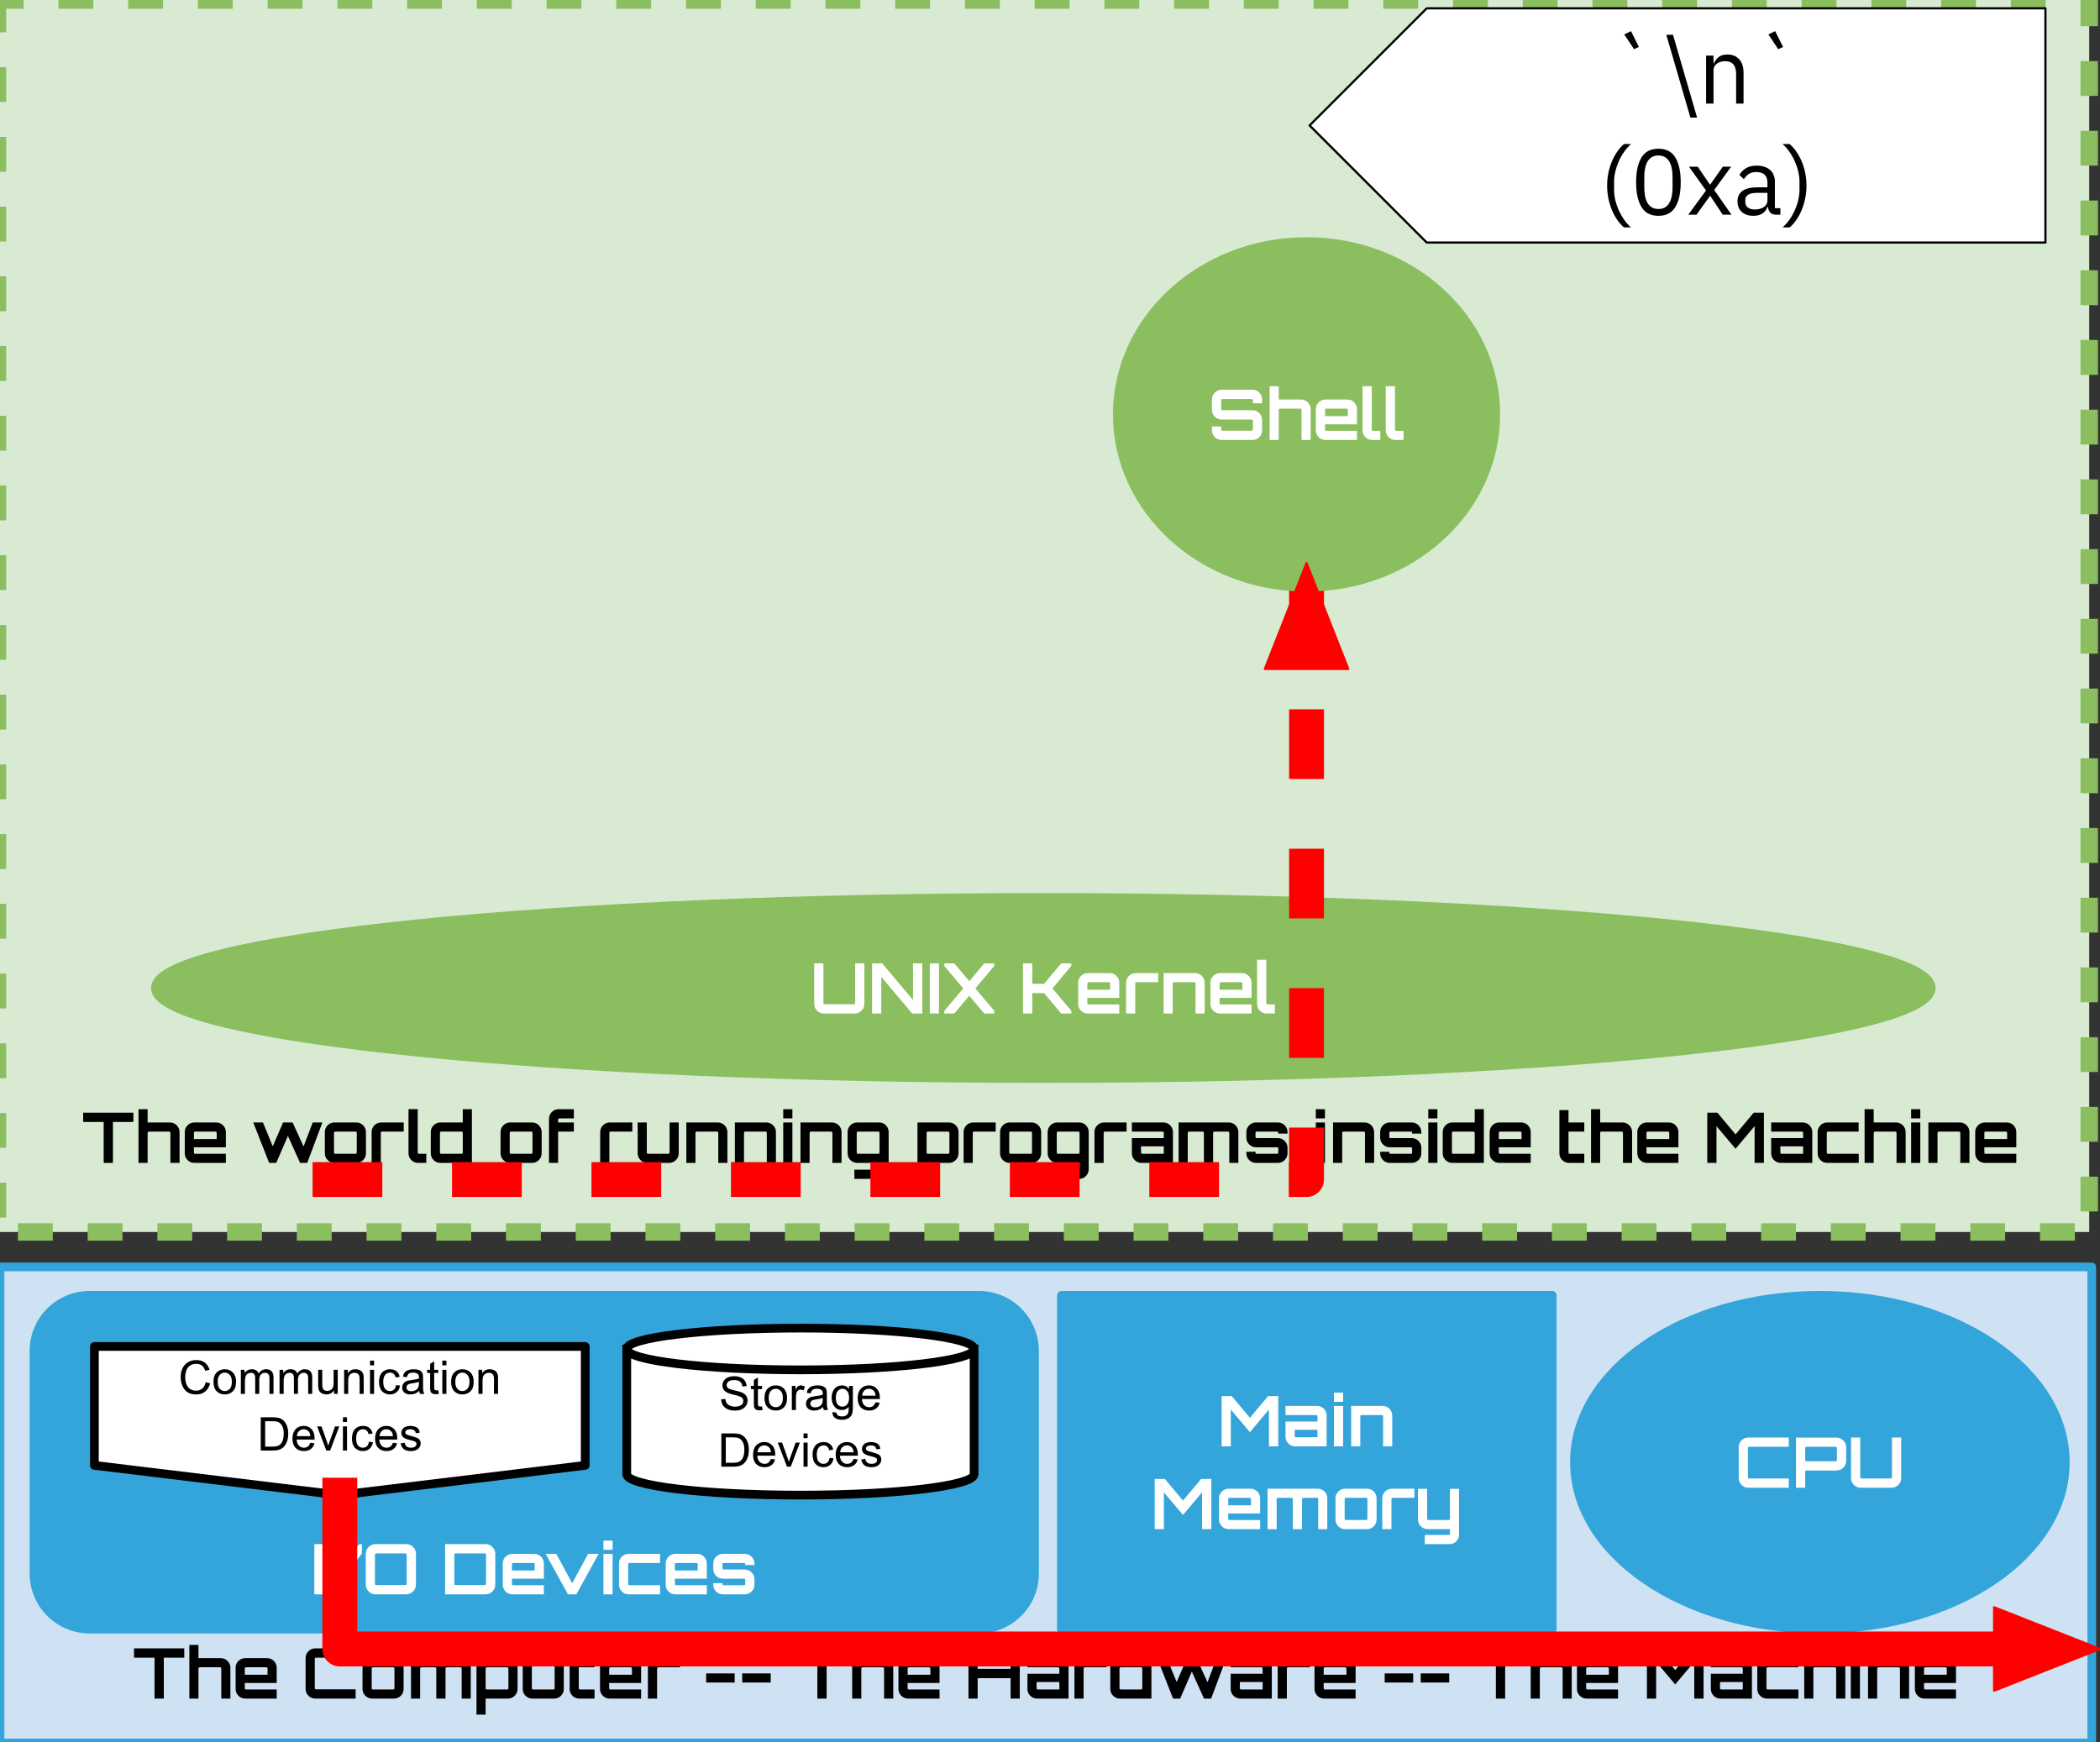 <svg version="1.1" viewBox="0.0 0.0 963.756 799.596" fill="none" stroke="none" stroke-linecap="square" stroke-miterlimit="10" xmlns:xlink="http://www.w3.org/1999/xlink" xmlns="http://www.w3.org/2000/svg"><rect x="0.0" y="0.0" width="963.756" height="799.596" fill="#333333" stroke="none"/><clipPath id="p.0"><path d="m0 0l963.756 0l0 799.596l-963.756 0l0 -799.596z" clip-rule="nonzero"/></clipPath><g clip-path="url(#p.0)"><path fill="#000000" fill-opacity="0.0" d="m0 0l963.756 0l0 799.596l-963.756 0z" fill-rule="evenodd"/><path fill="#cfe2f3" d="m0 581.48l959.968 0l0 218.52l-959.968 0z" fill-rule="evenodd"/><path stroke="#34a5da" stroke-width="4.0" stroke-linejoin="round" stroke-linecap="butt" d="m0 581.48l959.968 0l0 218.52l-959.968 0z" fill-rule="evenodd"/><path fill="#000000" fill-opacity="0.0" d="m44.312 740.887l871.559 0l0 56.819l-871.559 0z" fill-rule="evenodd"/><path fill="#000000" d="m70.922 779.607l0 -18.781l-9.406 0l0 -4.266l23.047 0l0 4.266l-9.391 0l0 18.781l-4.25 0zm15.976 0l0 -24.641l4.188 0l0 6.078l10.234 0q1.797 0 3.109 1.297q1.312 1.297 1.312 3.125l0 14.141l-4.188 0l0 -13.25q0 -0.891 -0.125 -1.0q-0.109 -0.125 -1.0 -0.125l-8.219 0q-0.906 0 -1.016 0.125q-0.109 0.109 -0.109 1.0l0 13.25l-4.188 0zm25.657 0q-1.828 0 -3.125 -1.297q-1.297 -1.297 -1.297 -3.125l0 -9.719q0 -1.828 1.297 -3.125q1.297 -1.297 3.125 -1.297l10.016 0q1.828 0 3.125 1.297q1.297 1.297 1.297 3.125l0 6.969l-14.656 0l0 1.859q0 0.891 0.109 1.016q0.109 0.109 1.0 0.109l13.547 0l0 4.188l-14.438 0zm-0.219 -10.938l10.453 0l0 -2.312q0 -0.891 -0.109 -1.0q-0.109 -0.125 -1.0 -0.125l-8.234 0q-0.891 0 -1.0 0.125q-0.109 0.109 -0.109 1.0l0 2.312zm32.342 10.938q-1.812 0 -3.125 -1.312q-1.312 -1.312 -1.312 -3.141l0 -14.141q0 -1.828 1.312 -3.141q1.312 -1.312 3.125 -1.312l18.531 0l0 4.266l-17.625 0q-0.906 0 -1.016 0.109q-0.109 0.109 -0.109 1.016l0 12.281q0 0.891 0.109 1.016q0.109 0.109 1.016 0.109l17.625 0l0 4.25l-18.531 0zm26.117 0q-1.828 0 -3.125 -1.297q-1.297 -1.297 -1.297 -3.125l0 -9.719q0 -1.828 1.297 -3.125q1.297 -1.297 3.125 -1.297l10.016 0q1.828 0 3.125 1.297q1.297 1.297 1.297 3.125l0 9.719q0 1.828 -1.297 3.125q-1.297 1.297 -3.125 1.297l-10.016 0zm0.891 -4.188l8.234 0q0.891 0 1.0 -0.109q0.109 -0.125 0.109 -1.016l0 -7.938q0 -0.891 -0.109 -1.0q-0.109 -0.125 -1.0 -0.125l-8.234 0q-0.891 0 -1.0 0.125q-0.109 0.109 -0.109 1.0l0 7.938q0 0.891 0.109 1.016q0.109 0.109 1.0 0.109zm16.941 4.188l0 -18.562l23.0 0q1.828 0 3.125 1.297q1.297 1.297 1.297 3.125l0 14.141l-4.172 0l0 -13.25q0 -0.891 -0.125 -1.0q-0.125 -0.125 -0.984 -0.125l-5.188 0q-0.891 0 -1.016 0.125q-0.109 0.109 -0.109 1.0l0 13.25l-4.219 0l0 -13.25q0 -0.891 -0.109 -1.0q-0.109 -0.125 -1.016 -0.125l-5.172 0q-0.906 0 -1.016 0.125q-0.109 0.109 -0.109 1.0l0 13.25l-4.188 0zm30.048 7.359l0 -25.922l14.422 0q1.828 0 3.125 1.297q1.297 1.297 1.297 3.125l0 9.719q0 1.828 -1.297 3.125q-1.297 1.297 -3.125 1.297l-10.234 0l0 7.359l-4.188 0zm5.312 -11.547l8.219 0q0.891 0 1.0 -0.109q0.125 -0.125 0.125 -1.016l0 -7.938q0 -0.891 -0.125 -1.0q-0.109 -0.125 -1.0 -0.125l-8.219 0q-0.906 0 -1.016 0.125q-0.109 0.109 -0.109 1.0l0 7.938q0 0.891 0.109 1.016q0.109 0.109 1.016 0.109zm20.311 4.188q-1.828 0 -3.125 -1.297q-1.281 -1.297 -1.281 -3.125l0 -14.141l4.188 0l0 13.25q0 0.891 0.109 1.016q0.109 0.109 1.016 0.109l8.219 0q0.891 0 1.0 -0.109q0.125 -0.125 0.125 -1.016l0 -13.25l4.188 0l0 14.141q0 1.828 -1.297 3.125q-1.297 1.297 -3.125 1.297l-10.016 0zm21.536 0q-1.828 0 -3.125 -1.297q-1.281 -1.297 -1.281 -3.125l0 -19.828l4.188 0l0 5.688l7.234 0l0 4.188l-7.234 0l0 9.062q0 0.891 0.109 1.016q0.109 0.109 1.016 0.109l6.109 0l0 4.188l-7.016 0zm13.954 0q-1.828 0 -3.125 -1.297q-1.297 -1.297 -1.297 -3.125l0 -9.719q0 -1.828 1.297 -3.125q1.297 -1.297 3.125 -1.297l10.016 0q1.828 0 3.125 1.297q1.297 1.297 1.297 3.125l0 6.969l-14.656 0l0 1.859q0 0.891 0.109 1.016q0.109 0.109 1.0 0.109l13.547 0l0 4.188l-14.438 0zm-0.219 -10.938l10.453 0l0 -2.312q0 -0.891 -0.109 -1.0q-0.109 -0.125 -1.0 -0.125l-8.234 0q-0.891 0 -1.0 0.125q-0.109 0.109 -0.109 1.0l0 2.312zm17.78 10.938l0 -14.141q0 -1.828 1.297 -3.125q1.297 -1.297 3.125 -1.297l10.312 0l0 4.188l-9.422 0q-0.891 0 -1.0 0.125q-0.109 0.109 -0.109 1.0l0 13.25l-4.203 0zm26.73 -7.359l0 -4.188l13.078 0l0 4.188l-13.078 0zm16.544 0l0 -4.188l13.078 0l0 4.188l-13.078 0zm34.492 7.359l0 -18.781l-9.406 0l0 -4.266l23.047 0l0 4.266l-9.391 0l0 18.781l-4.25 0zm15.976 0l0 -24.641l4.188 0l0 6.078l10.234 0q1.797 0 3.109 1.297q1.312 1.297 1.312 3.125l0 14.141l-4.188 0l0 -13.25q0 -0.891 -0.125 -1.0q-0.109 -0.125 -1.0 -0.125l-8.219 0q-0.906 0 -1.016 0.125q-0.109 0.109 -0.109 1.0l0 13.25l-4.188 0zm25.657 0q-1.828 0 -3.125 -1.297q-1.297 -1.297 -1.297 -3.125l0 -9.719q0 -1.828 1.297 -3.125q1.297 -1.297 3.125 -1.297l10.016 0q1.828 0 3.125 1.297q1.297 1.297 1.297 3.125l0 6.969l-14.656 0l0 1.859q0 0.891 0.109 1.016q0.109 0.109 1.0 0.109l13.547 0l0 4.188l-14.438 0zm-0.219 -10.938l10.453 0l0 -2.312q0 -0.891 -0.109 -1.0q-0.109 -0.125 -1.0 -0.125l-8.234 0q-0.891 0 -1.0 0.125q-0.109 0.109 -0.109 1.0l0 2.312zm27.936 10.938l0 -23.047l4.219 0l0 9.391l15.109 0l0 -9.391l4.219 0l0 23.047l-4.219 0l0 -9.375l-15.109 0l0 9.375l-4.219 0zm31.482 0q-1.828 0 -3.125 -1.297q-1.297 -1.297 -1.297 -3.125l0 -6.969l14.656 0l0 -1.859q0 -0.891 -0.109 -1.0q-0.109 -0.125 -1.0 -0.125l-13.547 0l0 -4.188l14.438 0q1.828 0 3.125 1.297q1.297 1.297 1.297 3.125l0 14.141l-14.438 0zm0.891 -4.188l9.344 0l0 -3.422l-10.453 0l0 2.297q0 0.891 0.109 1.016q0.109 0.109 1.0 0.109zm16.256 4.188l0 -14.141q0 -1.828 1.297 -3.125q1.297 -1.297 3.125 -1.297l10.312 0l0 4.188l-9.422 0q-0.891 0 -1.0 0.125q-0.109 0.109 -0.109 1.0l0 13.25l-4.203 0zm20.876 0q-1.828 0 -3.125 -1.297q-1.297 -1.297 -1.297 -3.125l0 -9.719q0 -1.828 1.297 -3.125q1.297 -1.297 3.125 -1.297l10.266 0l0 -6.078l4.188 0l0 24.641l-14.453 0zm0.922 -4.188l8.219 0q0.906 0 1.016 -0.109q0.109 -0.125 0.109 -1.016l0 -7.938q0 -0.891 -0.109 -1.0q-0.109 -0.125 -1.016 -0.125l-8.219 0q-0.891 0 -1.016 0.125q-0.109 0.109 -0.109 1.0l0 7.938q0 0.891 0.109 1.016q0.125 0.109 1.016 0.109zm23.464 4.188l-7.297 -18.562l4.438 0l4.516 10.953l4.734 -10.953l4.359 0l5.047 11.016l4.203 -11.016l4.438 0l-6.969 18.562l-3.266 0l-5.594 -12.391l-5.344 12.391l-3.266 0zm30.872 0q-1.828 0 -3.125 -1.297q-1.297 -1.297 -1.297 -3.125l0 -6.969l14.656 0l0 -1.859q0 -0.891 -0.109 -1.0q-0.109 -0.125 -1.0 -0.125l-13.547 0l0 -4.188l14.438 0q1.828 0 3.125 1.297q1.297 1.297 1.297 3.125l0 14.141l-14.438 0zm0.891 -4.188l9.344 0l0 -3.422l-10.453 0l0 2.297q0 0.891 0.109 1.016q0.109 0.109 1.0 0.109zm16.256 4.188l0 -14.141q0 -1.828 1.297 -3.125q1.297 -1.297 3.125 -1.297l10.312 0l0 4.188l-9.422 0q-0.891 0 -1.0 0.125q-0.109 0.109 -0.109 1.0l0 13.25l-4.203 0zm21.319 0q-1.828 0 -3.125 -1.297q-1.297 -1.297 -1.297 -3.125l0 -9.719q0 -1.828 1.297 -3.125q1.297 -1.297 3.125 -1.297l10.016 0q1.828 0 3.125 1.297q1.297 1.297 1.297 3.125l0 6.969l-14.656 0l0 1.859q0 0.891 0.109 1.016q0.109 0.109 1.0 0.109l13.547 0l0 4.188l-14.438 0zm-0.219 -10.938l10.453 0l0 -2.312q0 -0.891 -0.109 -1.0q-0.109 -0.125 -1.0 -0.125l-8.234 0q-0.891 0 -1.0 0.125q-0.109 0.109 -0.109 1.0l0 2.312zm27.999 3.578l0 -4.188l13.078 0l0 4.188l-13.078 0zm16.544 0l0 -4.188l13.078 0l0 4.188l-13.078 0zm34.492 7.359l0 -18.781l-9.406 0l0 -4.266l23.047 0l0 4.266l-9.391 0l0 18.781l-4.25 0zm15.976 0l0 -24.641l4.188 0l0 6.078l10.234 0q1.797 0 3.109 1.297q1.312 1.297 1.312 3.125l0 14.141l-4.188 0l0 -13.25q0 -0.891 -0.125 -1.0q-0.109 -0.125 -1.0 -0.125l-8.219 0q-0.906 0 -1.016 0.125q-0.109 0.109 -0.109 1.0l0 13.25l-4.188 0zm25.657 0q-1.828 0 -3.125 -1.297q-1.297 -1.297 -1.297 -3.125l0 -9.719q0 -1.828 1.297 -3.125q1.297 -1.297 3.125 -1.297l10.016 0q1.828 0 3.125 1.297q1.297 1.297 1.297 3.125l0 6.969l-14.656 0l0 1.859q0 0.891 0.109 1.016q0.109 0.109 1.0 0.109l13.547 0l0 4.188l-14.438 0zm-0.219 -10.938l10.453 0l0 -2.312q0 -0.891 -0.109 -1.0q-0.109 -0.125 -1.0 -0.125l-8.234 0q-0.891 0 -1.0 0.125q-0.109 0.109 -0.109 1.0l0 2.312zm27.905 10.938l0 -23.047l4.641 0l8.344 9.953l8.328 -9.953l4.672 0l0 23.047l-4.266 0l0 -16.891l-8.734 10.391l-8.766 -10.359l0 16.859l-4.219 0zm33.753 0q-1.828 0 -3.125 -1.297q-1.297 -1.297 -1.297 -3.125l0 -6.969l14.656 0l0 -1.859q0 -0.891 -0.109 -1.0q-0.109 -0.125 -1.0 -0.125l-13.547 0l0 -4.188l14.438 0q1.828 0 3.125 1.297q1.297 1.297 1.297 3.125l0 14.141l-14.438 0zm0.891 -4.188l9.344 0l0 -3.422l-10.453 0l0 2.297q0 0.891 0.109 1.016q0.109 0.109 1.0 0.109zm20.422 4.188q-1.828 0 -3.125 -1.297q-1.297 -1.297 -1.297 -3.125l0 -9.719q0 -1.828 1.297 -3.125q1.297 -1.297 3.125 -1.297l14.406 0l0 4.188l-13.516 0q-0.891 0 -1.0 0.125q-0.109 0.109 -0.109 1.0l0 7.938q0 0.891 0.109 1.016q0.109 0.109 1.0 0.109l13.547 0l0 4.188l-14.438 0zm17.128 0l0 -24.641l4.188 0l0 6.078l10.234 0q1.797 0 3.109 1.297q1.312 1.297 1.312 3.125l0 14.141l-4.188 0l0 -13.25q0 -0.891 -0.125 -1.0q-0.109 -0.125 -1.0 -0.125l-8.219 0q-0.906 0 -1.016 0.125q-0.109 0.109 -0.109 1.0l0 13.25l-4.188 0zm21.362 0l0 -18.562l4.203 0l0 18.562l-4.203 0zm0 -20.422l0 -4.219l4.203 0l0 4.219l-4.203 0zm7.918 20.422l0 -18.562l14.422 0q1.828 0 3.125 1.297q1.297 1.297 1.297 3.125l0 14.141l-4.188 0l0 -13.25q0 -0.891 -0.125 -1.0q-0.109 -0.125 -1.0 -0.125l-8.219 0q-0.906 0 -1.016 0.125q-0.109 0.109 -0.109 1.0l0 13.25l-4.188 0zm25.913 0q-1.828 0 -3.125 -1.297q-1.297 -1.297 -1.297 -3.125l0 -9.719q0 -1.828 1.297 -3.125q1.297 -1.297 3.125 -1.297l10.016 0q1.828 0 3.125 1.297q1.297 1.297 1.297 3.125l0 6.969l-14.656 0l0 1.859q0 0.891 0.109 1.016q0.109 0.109 1.0 0.109l13.547 0l0 4.188l-14.438 0zm-0.219 -10.938l10.453 0l0 -2.312q0 -0.891 -0.109 -1.0q-0.109 -0.125 -1.0 -0.125l-8.234 0q-0.891 0 -1.0 0.125q-0.109 0.109 -0.109 1.0l0 2.312z" fill-rule="nonzero"/><path fill="#34a5da" d="m487.11 594.515l225.26 0l0 153.197l-225.26 0z" fill-rule="evenodd"/><path stroke="#34a5da" stroke-width="4.0" stroke-linejoin="round" stroke-linecap="butt" d="m487.11 594.515l225.26 0l0 153.197l-225.26 0z" fill-rule="evenodd"/><path fill="#ffffff" d="m560.641 663.833l0 -23.047l4.641 0l8.344 9.953l8.328 -9.953l4.672 0l0 23.047l-4.266 0l0 -16.891l-8.734 10.391l-8.766 -10.359l0 16.859l-4.219 0zm33.753 0q-1.828 0 -3.125 -1.297q-1.297 -1.297 -1.297 -3.125l0 -6.969l14.656 0l0 -1.859q0 -0.891 -0.109 -1.0q-0.109 -0.125 -1.0 -0.125l-13.547 0l0 -4.188l14.438 0q1.828 0 3.125 1.297q1.297 1.297 1.297 3.125l0 14.141l-14.438 0zm0.891 -4.188l9.344 0l0 -3.422l-10.453 0l0 2.297q0 0.891 0.109 1.016q0.109 0.109 1.0 0.109zm16.896 4.188l0 -18.562l4.203 0l0 18.562l-4.203 0zm0 -20.422l0 -4.219l4.203 0l0 4.219l-4.203 0zm7.918 20.422l0 -18.562l14.422 0q1.828 0 3.125 1.297q1.297 1.297 1.297 3.125l0 14.141l-4.188 0l0 -13.25q0 -0.891 -0.125 -1.0q-0.109 -0.125 -1.0 -0.125l-8.219 0q-0.906 0 -1.016 0.125q-0.109 0.109 -0.109 1.0l0 13.25l-4.188 0z" fill-rule="nonzero"/><path fill="#ffffff" d="m529.937 701.833l0 -23.047l4.641 0l8.344 9.953l8.328 -9.953l4.672 0l0 23.047l-4.266 0l0 -16.891l-8.734 10.391l-8.766 -10.359l0 16.859l-4.219 0zm33.946 0q-1.828 0 -3.125 -1.297q-1.297 -1.297 -1.297 -3.125l0 -9.719q0 -1.828 1.297 -3.125q1.297 -1.297 3.125 -1.297l10.016 0q1.828 0 3.125 1.297q1.297 1.297 1.297 3.125l0 6.969l-14.656 0l0 1.859q0 0.891 0.109 1.016q0.109 0.109 1.0 0.109l13.547 0l0 4.188l-14.438 0zm-0.219 -10.938l10.453 0l0 -2.312q0 -0.891 -0.109 -1.0q-0.109 -0.125 -1.0 -0.125l-8.234 0q-0.891 0 -1.0 0.125q-0.109 0.109 -0.109 1.0l0 2.312zm18.05 10.938l0 -18.562l23.0 0q1.828 0 3.125 1.297q1.297 1.297 1.297 3.125l0 14.141l-4.172 0l0 -13.25q0 -0.891 -0.125 -1.0q-0.125 -0.125 -0.984 -0.125l-5.188 0q-0.891 0 -1.016 0.125q-0.109 0.109 -0.109 1.0l0 13.25l-4.219 0l0 -13.25q0 -0.891 -0.109 -1.0q-0.109 -0.125 -1.016 -0.125l-5.172 0q-0.906 0 -1.016 0.125q-0.109 0.109 -0.109 1.0l0 13.25l-4.188 0zm35.609 0q-1.828 0 -3.125 -1.297q-1.297 -1.297 -1.297 -3.125l0 -9.719q0 -1.828 1.297 -3.125q1.297 -1.297 3.125 -1.297l10.016 0q1.828 0 3.125 1.297q1.297 1.297 1.297 3.125l0 9.719q0 1.828 -1.297 3.125q-1.297 1.297 -3.125 1.297l-10.016 0zm0.891 -4.188l8.234 0q0.891 0 1.0 -0.109q0.109 -0.125 0.109 -1.016l0 -7.938q0 -0.891 -0.109 -1.0q-0.109 -0.125 -1.0 -0.125l-8.234 0q-0.891 0 -1.0 0.125q-0.109 0.109 -0.109 1.0l0 7.938q0 0.891 0.109 1.016q0.109 0.109 1.0 0.109zm16.159 4.188l0 -14.141q0 -1.828 1.297 -3.125q1.297 -1.297 3.125 -1.297l10.312 0l0 4.188l-9.422 0q-0.891 0 -1.0 0.125q-0.109 0.109 -0.109 1.0l0 13.25l-4.203 0zm19.501 6.875l0 -4.219l10.453 0q0.875 0 0.984 -0.109q0.109 -0.109 0.109 -1.016l0 -1.531l-10.234 0q-1.828 0 -3.125 -1.297q-1.297 -1.297 -1.297 -3.125l0 -14.078l4.188 0l0 13.188q0 0.891 0.109 1.016q0.125 0.109 1.016 0.109l8.25 0q0.875 0 0.984 -0.109q0.109 -0.125 0.109 -1.016l0 -13.188l4.188 0l0 20.969q0 1.812 -1.281 3.109q-1.281 1.297 -3.094 1.297l-11.359 0z" fill-rule="nonzero"/><path fill="#34a5da" d="m15.596 620.048l0 0c0 -14.102 11.432 -25.533 25.533 -25.533l408.114 0c6.772 0 13.266 2.69 18.055 7.479c4.788 4.788 7.479 11.283 7.479 18.055l0 102.13c0 14.102 -11.432 25.533 -25.533 25.533l-408.114 0c-14.102 0 -25.533 -11.432 -25.533 -25.533z" fill-rule="evenodd"/><path stroke="#34a5da" stroke-width="4.0" stroke-linejoin="round" stroke-linecap="butt" d="m15.596 620.048l0 0c0 -14.102 11.432 -25.533 25.533 -25.533l408.114 0c6.772 0 13.266 2.69 18.055 7.479c4.788 4.788 7.479 11.283 7.479 18.055l0 102.13c0 14.102 -11.432 25.533 -25.533 25.533l-408.114 0c-14.102 0 -25.533 -11.432 -25.533 -25.533z" fill-rule="evenodd"/><path fill="#ffffff" d="m43.319 617.993l225.263 0l0 54.569l-112.632 13.642l-112.631 -13.642z" fill-rule="evenodd"/><path stroke="#000000" stroke-width="4.0" stroke-linejoin="round" stroke-linecap="butt" d="m43.319 617.993l225.263 0l0 54.569l-112.632 13.642l-112.631 -13.642z" fill-rule="evenodd"/><path fill="#000000" d="m94.396 634.399l2.031 0.516q-0.641 2.484 -2.297 3.797q-1.641 1.312 -4.031 1.312q-2.469 0 -4.016 -1.0q-1.547 -1.016 -2.359 -2.922q-0.797 -1.906 -0.797 -4.094q0 -2.391 0.906 -4.156q0.922 -1.781 2.594 -2.703q1.688 -0.922 3.703 -0.922q2.297 0 3.859 1.172q1.562 1.172 2.172 3.281l-1.984 0.469q-0.531 -1.672 -1.547 -2.422q-1.0 -0.766 -2.531 -0.766q-1.766 0 -2.953 0.844q-1.172 0.844 -1.656 2.266q-0.484 1.422 -0.484 2.922q0 1.953 0.562 3.406q0.578 1.453 1.766 2.172q1.203 0.719 2.609 0.719q1.688 0 2.859 -0.969q1.188 -0.984 1.594 -2.922zm3.574 -0.172q0 -3.078 1.719 -4.547q1.422 -1.234 3.469 -1.234q2.281 0 3.719 1.5q1.453 1.484 1.453 4.125q0 2.141 -0.641 3.359q-0.625 1.219 -1.859 1.906q-1.219 0.672 -2.672 0.672q-2.312 0 -3.75 -1.484q-1.438 -1.5 -1.438 -4.297zm1.938 0q0 2.125 0.922 3.188q0.922 1.047 2.328 1.047q1.406 0 2.328 -1.062q0.922 -1.062 0.922 -3.234q0 -2.047 -0.938 -3.109q-0.922 -1.062 -2.312 -1.062q-1.406 0 -2.328 1.062q-0.922 1.047 -0.922 3.172zm10.627 5.531l0 -11.062l1.672 0l0 1.547q0.531 -0.812 1.391 -1.297q0.859 -0.5 1.969 -0.5q1.234 0 2.016 0.516q0.781 0.5 1.109 1.422q1.312 -1.938 3.406 -1.938q1.656 0 2.531 0.922q0.891 0.906 0.891 2.797l0 7.594l-1.859 0l0 -6.969q0 -1.125 -0.188 -1.609q-0.188 -0.5 -0.672 -0.797q-0.469 -0.312 -1.109 -0.312q-1.172 0 -1.938 0.781q-0.766 0.766 -0.766 2.484l0 6.422l-1.875 0l0 -7.188q0 -1.25 -0.469 -1.875q-0.453 -0.625 -1.5 -0.625q-0.781 0 -1.453 0.422q-0.672 0.406 -0.984 1.219q-0.297 0.797 -0.297 2.312l0 5.734l-1.875 0zm17.767 0l0 -11.062l1.672 0l0 1.547q0.531 -0.812 1.391 -1.297q0.859 -0.5 1.969 -0.5q1.234 0 2.016 0.516q0.781 0.5 1.109 1.422q1.312 -1.938 3.406 -1.938q1.656 0 2.531 0.922q0.891 0.906 0.891 2.797l0 7.594l-1.859 0l0 -6.969q0 -1.125 -0.188 -1.609q-0.188 -0.5 -0.672 -0.797q-0.469 -0.312 -1.109 -0.312q-1.172 0 -1.938 0.781q-0.766 0.766 -0.766 2.484l0 6.422l-1.875 0l0 -7.188q0 -1.25 -0.469 -1.875q-0.453 -0.625 -1.5 -0.625q-0.781 0 -1.453 0.422q-0.672 0.406 -0.984 1.219q-0.297 0.797 -0.297 2.312l0 5.734l-1.875 0zm25.016 0l0 -1.625q-1.297 1.875 -3.516 1.875q-0.969 0 -1.828 -0.375q-0.844 -0.375 -1.266 -0.938q-0.406 -0.578 -0.562 -1.391q-0.125 -0.562 -0.125 -1.75l0 -6.859l1.875 0l0 6.141q0 1.469 0.125 1.969q0.172 0.75 0.734 1.172q0.578 0.422 1.422 0.422q0.844 0 1.578 -0.438q0.75 -0.438 1.047 -1.172q0.312 -0.75 0.312 -2.172l0 -5.922l1.875 0l0 11.062l-1.672 0zm4.612 0l0 -11.062l1.688 0l0 1.578q1.219 -1.828 3.516 -1.828q1.0 0 1.844 0.359q0.844 0.359 1.25 0.953q0.422 0.578 0.594 1.375q0.094 0.516 0.094 1.828l0 6.797l-1.875 0l0 -6.734q0 -1.141 -0.219 -1.703q-0.219 -0.578 -0.781 -0.906q-0.547 -0.344 -1.297 -0.344q-1.203 0 -2.078 0.766q-0.859 0.75 -0.859 2.875l0 6.047l-1.875 0zm11.877 -13.109l0 -2.156l1.875 0l0 2.156l-1.875 0zm0 13.109l0 -11.062l1.875 0l0 11.062l-1.875 0zm11.942 -4.047l1.844 0.234q-0.297 1.906 -1.547 2.984q-1.25 1.078 -3.062 1.078q-2.266 0 -3.656 -1.484q-1.375 -1.484 -1.375 -4.25q0 -1.797 0.594 -3.141q0.594 -1.344 1.812 -2.016q1.219 -0.672 2.641 -0.672q1.797 0 2.938 0.922q1.156 0.906 1.484 2.578l-1.828 0.281q-0.266 -1.109 -0.922 -1.672q-0.656 -0.562 -1.594 -0.562q-1.422 0 -2.312 1.016q-0.875 1.016 -0.875 3.203q0 2.234 0.844 3.25q0.859 1.0 2.234 1.0q1.109 0 1.844 -0.672q0.734 -0.672 0.938 -2.078zm10.664 2.688q-1.047 0.875 -2.016 1.25q-0.953 0.359 -2.062 0.359q-1.812 0 -2.797 -0.891q-0.984 -0.891 -0.984 -2.281q0 -0.812 0.375 -1.484q0.375 -0.672 0.969 -1.078q0.594 -0.406 1.344 -0.609q0.562 -0.141 1.672 -0.281q2.266 -0.266 3.344 -0.641q0.016 -0.391 0.016 -0.5q0 -1.141 -0.531 -1.609q-0.719 -0.641 -2.141 -0.641q-1.328 0 -1.953 0.469q-0.625 0.469 -0.938 1.641l-1.828 -0.25q0.25 -1.172 0.812 -1.891q0.578 -0.734 1.656 -1.125q1.094 -0.391 2.516 -0.391q1.422 0 2.297 0.344q0.891 0.328 1.312 0.828q0.422 0.5 0.578 1.281q0.094 0.469 0.094 1.719l0 2.5q0 2.625 0.125 3.312q0.125 0.688 0.469 1.328l-1.953 0q-0.297 -0.578 -0.375 -1.359zm-0.156 -4.188q-1.016 0.406 -3.062 0.703q-1.156 0.172 -1.641 0.375q-0.469 0.203 -0.734 0.609q-0.266 0.406 -0.266 0.891q0 0.75 0.562 1.25q0.578 0.5 1.672 0.5q1.078 0 1.922 -0.469q0.844 -0.484 1.25 -1.297q0.297 -0.641 0.297 -1.875l0 -0.688zm8.893 3.875l0.266 1.656q-0.781 0.156 -1.406 0.156q-1.031 0 -1.594 -0.312q-0.562 -0.328 -0.797 -0.844q-0.219 -0.531 -0.219 -2.219l0 -6.375l-1.375 0l0 -1.453l1.375 0l0 -2.734l1.859 -1.125l0 3.859l1.891 0l0 1.453l-1.891 0l0 6.469q0 0.812 0.094 1.047q0.109 0.219 0.328 0.359q0.234 0.125 0.641 0.125q0.312 0 0.828 -0.062zm1.848 -11.438l0 -2.156l1.875 0l0 2.156l-1.875 0zm0 13.109l0 -11.062l1.875 0l0 11.062l-1.875 0zm4.02 -5.531q0 -3.078 1.719 -4.547q1.422 -1.234 3.469 -1.234q2.281 0 3.719 1.5q1.453 1.484 1.453 4.125q0 2.141 -0.641 3.359q-0.625 1.219 -1.859 1.906q-1.219 0.672 -2.672 0.672q-2.312 0 -3.75 -1.484q-1.438 -1.5 -1.438 -4.297zm1.938 0q0 2.125 0.922 3.188q0.922 1.047 2.328 1.047q1.406 0 2.328 -1.062q0.922 -1.062 0.922 -3.234q0 -2.047 -0.938 -3.109q-0.922 -1.062 -2.312 -1.062q-1.406 0 -2.328 1.062q-0.922 1.047 -0.922 3.172zm10.627 5.531l0 -11.062l1.688 0l0 1.578q1.219 -1.828 3.516 -1.828q1.0 0 1.844 0.359q0.844 0.359 1.25 0.953q0.422 0.578 0.594 1.375q0.094 0.516 0.094 1.828l0 6.797l-1.875 0l0 -6.734q0 -1.141 -0.219 -1.703q-0.219 -0.578 -0.781 -0.906q-0.547 -0.344 -1.297 -0.344q-1.203 0 -2.078 0.766q-0.859 0.75 -0.859 2.875l0 6.047l-1.875 0z" fill-rule="nonzero"/><path fill="#000000" d="m119.663 665.758l0 -15.266l5.266 0q1.781 0 2.719 0.219q1.312 0.297 2.234 1.094q1.203 1.016 1.797 2.609q0.609 1.578 0.609 3.625q0 1.734 -0.406 3.078q-0.406 1.344 -1.047 2.234q-0.625 0.875 -1.391 1.391q-0.75 0.5 -1.812 0.766q-1.062 0.25 -2.453 0.25l-5.516 0zm2.031 -1.797l3.25 0q1.516 0 2.375 -0.281q0.859 -0.281 1.375 -0.797q0.703 -0.719 1.109 -1.922q0.406 -1.219 0.406 -2.953q0 -2.391 -0.797 -3.672q-0.781 -1.297 -1.906 -1.734q-0.812 -0.312 -2.609 -0.312l-3.203 0l0 11.672zm20.715 -1.766l1.922 0.234q-0.453 1.703 -1.688 2.641q-1.234 0.938 -3.172 0.938q-2.422 0 -3.844 -1.484q-1.422 -1.5 -1.422 -4.203q0 -2.797 1.438 -4.328q1.438 -1.547 3.734 -1.547q2.219 0 3.609 1.516q1.406 1.5 1.406 4.25q0 0.156 0 0.5l-8.25 0q0.109 1.812 1.031 2.781q0.922 0.969 2.312 0.969q1.031 0 1.75 -0.531q0.734 -0.547 1.172 -1.734zm-6.156 -3.031l6.172 0q-0.125 -1.391 -0.703 -2.094q-0.906 -1.078 -2.328 -1.078q-1.297 0 -2.172 0.859q-0.875 0.859 -0.969 2.312zm13.518 6.594l-4.219 -11.062l1.984 0l2.375 6.625q0.391 1.078 0.703 2.234q0.25 -0.875 0.703 -2.109l2.453 -6.75l1.938 0l-4.188 11.062l-1.75 0zm7.602 -13.109l0 -2.156l1.875 0l0 2.156l-1.875 0zm0 13.109l0 -11.062l1.875 0l0 11.062l-1.875 0zm11.942 -4.047l1.844 0.234q-0.297 1.906 -1.547 2.984q-1.25 1.078 -3.062 1.078q-2.266 0 -3.656 -1.484q-1.375 -1.484 -1.375 -4.25q0 -1.797 0.594 -3.141q0.594 -1.344 1.812 -2.016q1.219 -0.672 2.641 -0.672q1.797 0 2.938 0.922q1.156 0.906 1.484 2.578l-1.828 0.281q-0.266 -1.109 -0.922 -1.672q-0.656 -0.562 -1.594 -0.562q-1.422 0 -2.312 1.016q-0.875 1.016 -0.875 3.203q0 2.234 0.844 3.25q0.859 1.0 2.234 1.0q1.109 0 1.844 -0.672q0.734 -0.672 0.938 -2.078zm11.023 0.484l1.922 0.234q-0.453 1.703 -1.688 2.641q-1.234 0.938 -3.172 0.938q-2.422 0 -3.844 -1.484q-1.422 -1.5 -1.422 -4.203q0 -2.797 1.438 -4.328q1.438 -1.547 3.734 -1.547q2.219 0 3.609 1.516q1.406 1.5 1.406 4.25q0 0.156 0 0.5l-8.25 0q0.109 1.812 1.031 2.781q0.922 0.969 2.312 0.969q1.031 0 1.75 -0.531q0.734 -0.547 1.172 -1.734zm-6.156 -3.031l6.172 0q-0.125 -1.391 -0.703 -2.094q-0.906 -1.078 -2.328 -1.078q-1.297 0 -2.172 0.859q-0.875 0.859 -0.969 2.312zm9.69 3.297l1.859 -0.297q0.156 1.109 0.859 1.703q0.719 0.594 2.0 0.594q1.297 0 1.922 -0.516q0.625 -0.531 0.625 -1.234q0 -0.641 -0.562 -1.0q-0.375 -0.25 -1.906 -0.641q-2.062 -0.516 -2.859 -0.891q-0.797 -0.391 -1.219 -1.062q-0.406 -0.672 -0.406 -1.484q0 -0.734 0.328 -1.359q0.344 -0.641 0.938 -1.062q0.438 -0.312 1.188 -0.531q0.75 -0.234 1.625 -0.234q1.297 0 2.281 0.375q0.984 0.375 1.453 1.016q0.469 0.641 0.641 1.719l-1.828 0.25q-0.125 -0.859 -0.734 -1.328q-0.594 -0.484 -1.688 -0.484q-1.281 0 -1.844 0.422q-0.547 0.422 -0.547 1.0q0 0.359 0.234 0.656q0.219 0.297 0.719 0.5q0.281 0.109 1.656 0.484q1.984 0.531 2.766 0.875q0.797 0.328 1.234 0.984q0.453 0.641 0.453 1.594q0 0.938 -0.547 1.766q-0.547 0.828 -1.578 1.281q-1.031 0.453 -2.328 0.453q-2.156 0 -3.297 -0.891q-1.125 -0.906 -1.438 -2.656z" fill-rule="nonzero"/><path fill="#ffffff" d="m287.641 619.146l0 0c0 5.292 35.683 9.583 79.701 9.583c44.018 0 79.701 -4.29 79.701 -9.583l0 57.496c0 5.292 -35.683 9.583 -79.701 9.583c-44.018 0 -79.701 -4.29 -79.701 -9.583z" fill-rule="evenodd"/><path fill="#ffffff" d="m287.641 619.146l0 0c0 -5.292 35.683 -9.583 79.701 -9.583c44.018 0 79.701 4.29 79.701 9.583l0 0c0 5.292 -35.683 9.583 -79.701 9.583c-44.018 0 -79.701 -4.29 -79.701 -9.583z" fill-rule="evenodd"/><path fill="#000000" fill-opacity="0.0" d="m447.043 619.146l0 0c0 5.292 -35.683 9.583 -79.701 9.583c-44.018 0 -79.701 -4.29 -79.701 -9.583l0 0c0 -5.292 35.683 -9.583 79.701 -9.583c44.018 0 79.701 4.29 79.701 9.583l0 57.496c0 5.292 -35.683 9.583 -79.701 9.583c-44.018 0 -79.701 -4.29 -79.701 -9.583l0 -57.496" fill-rule="evenodd"/><path stroke="#000000" stroke-width="4.0" stroke-linejoin="round" stroke-linecap="butt" d="m447.043 619.146l0 0c0 5.292 -35.683 9.583 -79.701 9.583c-44.018 0 -79.701 -4.29 -79.701 -9.583l0 0c0 -5.292 35.683 -9.583 79.701 -9.583c44.018 0 79.701 4.29 79.701 9.583l0 57.496c0 5.292 -35.683 9.583 -79.701 9.583c-44.018 0 -79.701 -4.29 -79.701 -9.583l0 -57.496" fill-rule="evenodd"/><path fill="#000000" d="m330.945 642.259l1.906 -0.172q0.141 1.156 0.625 1.891q0.5 0.734 1.547 1.188q1.047 0.453 2.344 0.453q1.156 0 2.031 -0.344q0.891 -0.344 1.312 -0.938q0.438 -0.609 0.438 -1.312q0 -0.719 -0.422 -1.25q-0.406 -0.547 -1.359 -0.906q-0.609 -0.25 -2.719 -0.75q-2.109 -0.5 -2.953 -0.953q-1.094 -0.578 -1.625 -1.422q-0.531 -0.844 -0.531 -1.891q0 -1.156 0.656 -2.156q0.656 -1.016 1.906 -1.531q1.266 -0.531 2.812 -0.531q1.688 0 2.984 0.547q1.297 0.547 1.984 1.609q0.703 1.062 0.766 2.406l-1.938 0.156q-0.156 -1.453 -1.062 -2.188q-0.891 -0.75 -2.656 -0.75q-1.828 0 -2.672 0.672q-0.844 0.672 -0.844 1.625q0 0.812 0.594 1.344q0.594 0.531 3.047 1.094q2.469 0.562 3.391 0.969q1.328 0.625 1.953 1.562q0.641 0.938 0.641 2.172q0 1.219 -0.703 2.297q-0.688 1.078 -2.0 1.688q-1.297 0.594 -2.938 0.594q-2.078 0 -3.484 -0.609q-1.391 -0.609 -2.188 -1.812q-0.797 -1.219 -0.844 -2.75zm18.773 3.234l0.266 1.656q-0.781 0.156 -1.406 0.156q-1.031 0 -1.594 -0.312q-0.562 -0.328 -0.797 -0.844q-0.219 -0.531 -0.219 -2.219l0 -6.375l-1.375 0l0 -1.453l1.375 0l0 -2.734l1.859 -1.125l0 3.859l1.891 0l0 1.453l-1.891 0l0 6.469q0 0.812 0.094 1.047q0.109 0.219 0.328 0.359q0.234 0.125 0.641 0.125q0.312 0 0.828 -0.062zm1.129 -3.859q0 -3.078 1.719 -4.547q1.422 -1.234 3.469 -1.234q2.281 0 3.719 1.5q1.453 1.484 1.453 4.125q0 2.141 -0.641 3.359q-0.625 1.219 -1.859 1.906q-1.219 0.672 -2.672 0.672q-2.312 0 -3.75 -1.484q-1.438 -1.5 -1.438 -4.297zm1.938 0q0 2.125 0.922 3.188q0.922 1.047 2.328 1.047q1.406 0 2.328 -1.062q0.922 -1.062 0.922 -3.234q0 -2.047 -0.938 -3.109q-0.922 -1.062 -2.312 -1.062q-1.406 0 -2.328 1.062q-0.922 1.047 -0.922 3.172zm10.612 5.531l0 -11.062l1.688 0l0 1.672q0.641 -1.172 1.188 -1.547q0.547 -0.375 1.203 -0.375q0.953 0 1.922 0.609l-0.641 1.734q-0.688 -0.406 -1.375 -0.406q-0.609 0 -1.109 0.375q-0.484 0.359 -0.688 1.016q-0.312 1.0 -0.312 2.188l0 5.797l-1.875 0zm14.337 -1.359q-1.047 0.875 -2.016 1.25q-0.953 0.359 -2.062 0.359q-1.812 0 -2.797 -0.891q-0.984 -0.891 -0.984 -2.281q0 -0.812 0.375 -1.484q0.375 -0.672 0.969 -1.078q0.594 -0.406 1.344 -0.609q0.562 -0.141 1.672 -0.281q2.266 -0.266 3.344 -0.641q0.016 -0.391 0.016 -0.5q0 -1.141 -0.531 -1.609q-0.719 -0.641 -2.141 -0.641q-1.328 0 -1.953 0.469q-0.625 0.469 -0.938 1.641l-1.828 -0.25q0.25 -1.172 0.812 -1.891q0.578 -0.734 1.656 -1.125q1.094 -0.391 2.516 -0.391q1.422 0 2.297 0.344q0.891 0.328 1.312 0.828q0.422 0.5 0.578 1.281q0.094 0.469 0.094 1.719l0 2.5q0 2.625 0.125 3.312q0.125 0.688 0.469 1.328l-1.953 0q-0.297 -0.578 -0.375 -1.359zm-0.156 -4.188q-1.016 0.406 -3.062 0.703q-1.156 0.172 -1.641 0.375q-0.469 0.203 -0.734 0.609q-0.266 0.406 -0.266 0.891q0 0.75 0.562 1.25q0.578 0.5 1.672 0.5q1.078 0 1.922 -0.469q0.844 -0.484 1.25 -1.297q0.297 -0.641 0.297 -1.875l0 -0.688zm4.455 6.469l1.828 0.266q0.109 0.844 0.625 1.234q0.703 0.516 1.906 0.516q1.312 0 2.016 -0.531q0.703 -0.516 0.953 -1.453q0.156 -0.562 0.141 -2.406q-1.234 1.453 -3.062 1.453q-2.281 0 -3.531 -1.641q-1.25 -1.656 -1.25 -3.953q0 -1.578 0.562 -2.922q0.578 -1.344 1.672 -2.062q1.094 -0.734 2.562 -0.734q1.953 0 3.219 1.578l0 -1.328l1.734 0l0 9.562q0 2.578 -0.531 3.656q-0.516 1.078 -1.656 1.703q-1.141 0.625 -2.812 0.625q-1.984 0 -3.203 -0.891q-1.219 -0.891 -1.172 -2.672zm1.547 -6.656q0 2.188 0.859 3.188q0.875 1.0 2.172 1.0q1.297 0 2.172 -1.0q0.875 -1.0 0.875 -3.125q0 -2.031 -0.906 -3.062q-0.891 -1.031 -2.172 -1.031q-1.25 0 -2.125 1.016q-0.875 1.016 -0.875 3.016zm18.237 2.172l1.922 0.234q-0.453 1.703 -1.688 2.641q-1.234 0.938 -3.172 0.938q-2.422 0 -3.844 -1.484q-1.422 -1.5 -1.422 -4.203q0 -2.797 1.438 -4.328q1.438 -1.547 3.734 -1.547q2.219 0 3.609 1.516q1.406 1.5 1.406 4.25q0 0.156 0 0.5l-8.25 0q0.109 1.812 1.031 2.781q0.922 0.969 2.312 0.969q1.031 0 1.75 -0.531q0.734 -0.547 1.172 -1.734zm-6.156 -3.031l6.172 0q-0.125 -1.391 -0.703 -2.094q-0.906 -1.078 -2.328 -1.078q-1.297 0 -2.172 0.859q-0.875 0.859 -0.969 2.312z" fill-rule="nonzero"/><path fill="#000000" d="m331.054 673.165l0 -15.266l5.266 0q1.781 0 2.719 0.219q1.312 0.297 2.234 1.094q1.203 1.016 1.797 2.609q0.609 1.578 0.609 3.625q0 1.734 -0.406 3.078q-0.406 1.344 -1.047 2.234q-0.625 0.875 -1.391 1.391q-0.75 0.5 -1.812 0.766q-1.062 0.25 -2.453 0.25l-5.516 0zm2.031 -1.797l3.25 0q1.516 0 2.375 -0.281q0.859 -0.281 1.375 -0.797q0.703 -0.719 1.109 -1.922q0.406 -1.219 0.406 -2.953q0 -2.391 -0.797 -3.672q-0.781 -1.297 -1.906 -1.734q-0.812 -0.312 -2.609 -0.312l-3.203 0l0 11.672zm20.715 -1.766l1.922 0.234q-0.453 1.703 -1.688 2.641q-1.234 0.938 -3.172 0.938q-2.422 0 -3.844 -1.484q-1.422 -1.5 -1.422 -4.203q0 -2.797 1.438 -4.328q1.438 -1.547 3.734 -1.547q2.219 0 3.609 1.516q1.406 1.5 1.406 4.25q0 0.156 0 0.5l-8.25 0q0.109 1.812 1.031 2.781q0.922 0.969 2.312 0.969q1.031 0 1.75 -0.531q0.734 -0.547 1.172 -1.734zm-6.156 -3.031l6.172 0q-0.125 -1.391 -0.703 -2.094q-0.906 -1.078 -2.328 -1.078q-1.297 0 -2.172 0.859q-0.875 0.859 -0.969 2.312zm13.518 6.594l-4.219 -11.062l1.984 0l2.375 6.625q0.391 1.078 0.703 2.234q0.25 -0.875 0.703 -2.109l2.453 -6.75l1.938 0l-4.188 11.062l-1.75 0zm7.602 -13.109l0 -2.156l1.875 0l0 2.156l-1.875 0zm0 13.109l0 -11.062l1.875 0l0 11.062l-1.875 0zm11.942 -4.047l1.844 0.234q-0.297 1.906 -1.547 2.984q-1.25 1.078 -3.062 1.078q-2.266 0 -3.656 -1.484q-1.375 -1.484 -1.375 -4.25q0 -1.797 0.594 -3.141q0.594 -1.344 1.812 -2.016q1.219 -0.672 2.641 -0.672q1.797 0 2.938 0.922q1.156 0.906 1.484 2.578l-1.828 0.281q-0.266 -1.109 -0.922 -1.672q-0.656 -0.562 -1.594 -0.562q-1.422 0 -2.312 1.016q-0.875 1.016 -0.875 3.203q0 2.234 0.844 3.25q0.859 1.0 2.234 1.0q1.109 0 1.844 -0.672q0.734 -0.672 0.938 -2.078zm11.023 0.484l1.922 0.234q-0.453 1.703 -1.688 2.641q-1.234 0.938 -3.172 0.938q-2.422 0 -3.844 -1.484q-1.422 -1.5 -1.422 -4.203q0 -2.797 1.438 -4.328q1.438 -1.547 3.734 -1.547q2.219 0 3.609 1.516q1.406 1.5 1.406 4.25q0 0.156 0 0.5l-8.25 0q0.109 1.812 1.031 2.781q0.922 0.969 2.312 0.969q1.031 0 1.75 -0.531q0.734 -0.547 1.172 -1.734zm-6.156 -3.031l6.172 0q-0.125 -1.391 -0.703 -2.094q-0.906 -1.078 -2.328 -1.078q-1.297 0 -2.172 0.859q-0.875 0.859 -0.969 2.312zm9.69 3.297l1.859 -0.297q0.156 1.109 0.859 1.703q0.719 0.594 2.0 0.594q1.297 0 1.922 -0.516q0.625 -0.531 0.625 -1.234q0 -0.641 -0.562 -1.0q-0.375 -0.25 -1.906 -0.641q-2.062 -0.516 -2.859 -0.891q-0.797 -0.391 -1.219 -1.062q-0.406 -0.672 -0.406 -1.484q0 -0.734 0.328 -1.359q0.344 -0.641 0.938 -1.062q0.438 -0.312 1.188 -0.531q0.75 -0.234 1.625 -0.234q1.297 0 2.281 0.375q0.984 0.375 1.453 1.016q0.469 0.641 0.641 1.719l-1.828 0.25q-0.125 -0.859 -0.734 -1.328q-0.594 -0.484 -1.688 -0.484q-1.281 0 -1.844 0.422q-0.547 0.422 -0.547 1.0q0 0.359 0.234 0.656q0.219 0.297 0.719 0.5q0.281 0.109 1.656 0.484q1.984 0.531 2.766 0.875q0.797 0.328 1.234 0.984q0.453 0.641 0.453 1.594q0 0.938 -0.547 1.766q-0.547 0.828 -1.578 1.281q-1.031 0.453 -2.328 0.453q-2.156 0 -3.297 -0.891q-1.125 -0.906 -1.438 -2.656z" fill-rule="nonzero"/><path fill="#000000" fill-opacity="0.0" d="m44.46 693.032l401.449 0l0 56.819l-401.449 0z" fill-rule="evenodd"/><path fill="#ffffff" d="m144.265 731.752l0 -23.047l4.203 0l0 23.047l-4.203 0zm5.379 0l0 -4.484l15.141 -18.484l1.281 -0.078l0 4.422l-15.141 18.531l-1.281 0.094zm22.656 0q-1.812 0 -3.125 -1.312q-1.312 -1.312 -1.312 -3.141l0 -14.141q0 -1.828 1.312 -3.141q1.312 -1.312 3.125 -1.312l14.141 0q1.828 0 3.141 1.312q1.312 1.312 1.312 3.141l0 14.141q0 1.828 -1.312 3.141q-1.312 1.312 -3.141 1.312l-14.141 0zm0.906 -4.25l12.312 0q0.859 0 0.984 -0.109q0.141 -0.125 0.141 -1.016l0 -12.281q0 -0.906 -0.141 -1.016q-0.125 -0.109 -0.984 -0.109l-12.312 0q-0.906 0 -1.016 0.109q-0.109 0.109 -0.109 1.016l0 12.281q0 0.891 0.109 1.016q0.109 0.109 1.016 0.109zm31.069 4.25l0 -23.047l18.562 0q1.844 0 3.156 1.312q1.312 1.312 1.312 3.141l0 14.141q0 1.828 -1.312 3.141q-1.312 1.312 -3.156 1.312l-18.562 0zm5.344 -4.25l12.312 0q0.875 0 1.0 -0.109q0.125 -0.125 0.125 -1.016l0 -12.281q0 -0.906 -0.125 -1.016q-0.125 -0.109 -1.0 -0.109l-12.312 0q-0.906 0 -1.016 0.109q-0.109 0.109 -0.109 1.016l0 12.281q0 0.891 0.109 1.016q0.109 0.109 1.016 0.109zm25.532 4.25q-1.828 0 -3.125 -1.297q-1.297 -1.297 -1.297 -3.125l0 -9.719q0 -1.828 1.297 -3.125q1.297 -1.297 3.125 -1.297l10.016 0q1.828 0 3.125 1.297q1.297 1.297 1.297 3.125l0 6.969l-14.656 0l0 1.859q0 0.891 0.109 1.016q0.109 0.109 1.0 0.109l13.547 0l0 4.188l-14.438 0zm-0.219 -10.938l10.453 0l0 -2.312q0 -0.891 -0.109 -1.0q-0.109 -0.125 -1.0 -0.125l-8.234 0q-0.891 0 -1.0 0.125q-0.109 0.109 -0.109 1.0l0 2.312zm25.719 10.938l-10.203 -18.562l4.828 0l7.328 13.469l7.297 -13.469l4.828 0l-10.234 18.562l-3.844 0zm16.285 0l0 -18.562l4.203 0l0 18.562l-4.203 0zm0 -20.422l0 -4.219l4.203 0l0 4.219l-4.203 0zm11.559 20.422q-1.828 0 -3.125 -1.297q-1.297 -1.297 -1.297 -3.125l0 -9.719q0 -1.828 1.297 -3.125q1.297 -1.297 3.125 -1.297l14.406 0l0 4.188l-13.516 0q-0.891 0 -1.0 0.125q-0.109 0.109 -0.109 1.0l0 7.938q0 0.891 0.109 1.016q0.109 0.109 1.0 0.109l13.547 0l0 4.188l-14.438 0zm21.44 0q-1.828 0 -3.125 -1.297q-1.297 -1.297 -1.297 -3.125l0 -9.719q0 -1.828 1.297 -3.125q1.297 -1.297 3.125 -1.297l10.016 0q1.828 0 3.125 1.297q1.297 1.297 1.297 3.125l0 6.969l-14.656 0l0 1.859q0 0.891 0.109 1.016q0.109 0.109 1.0 0.109l13.547 0l0 4.188l-14.438 0zm-0.219 -10.938l10.453 0l0 -2.312q0 -0.891 -0.109 -1.0q-0.109 -0.125 -1.0 -0.125l-8.234 0q-0.891 0 -1.0 0.125q-0.109 0.109 -0.109 1.0l0 2.312zm22.045 10.938q-1.828 0 -3.125 -1.297q-1.297 -1.297 -1.297 -3.125l0 -0.703l4.203 0l0 0.203q0 0.5 0.109 0.625q0.109 0.109 0.625 0.109l8.984 0q0.516 0 0.625 -0.109q0.109 -0.125 0.109 -0.625l0 -1.516q0 -0.5 -0.109 -0.609q-0.109 -0.125 -0.625 -0.125l-9.5 0q-1.828 0 -3.125 -1.312q-1.297 -1.312 -1.297 -3.094l0 -2.562q0 -1.828 1.297 -3.125q1.297 -1.297 3.125 -1.297l10.016 0q1.828 0 3.141 1.297q1.312 1.297 1.312 3.125l0 0.703l-4.234 0l0 -0.188q0 -0.516 -0.109 -0.625q-0.109 -0.125 -0.625 -0.125l-8.984 0q-0.516 0 -0.625 0.125q-0.109 0.109 -0.109 0.625l0 1.5q0 0.516 0.109 0.625q0.109 0.109 0.625 0.109l9.5 0q1.828 0 3.141 1.312q1.312 1.312 1.312 3.109l0 2.547q0 1.828 -1.312 3.125q-1.312 1.297 -3.141 1.297l-10.016 0z" fill-rule="nonzero"/><path fill="#34a5da" d="m722.567 671.113l0 0c0 -42.304 50.426 -76.598 112.63 -76.598l0 0c62.204 0 112.63 34.294 112.63 76.598l0 0c0 42.304 -50.426 76.598 -112.63 76.598l0 0c-62.204 0 -112.63 -34.294 -112.63 -76.598z" fill-rule="evenodd"/><path stroke="#34a5da" stroke-width="4.0" stroke-linejoin="round" stroke-linecap="butt" d="m722.567 671.113l0 0c0 -42.304 50.426 -76.598 112.63 -76.598l0 0c62.204 0 112.63 34.294 112.63 76.598l0 0c0 42.304 -50.426 76.598 -112.63 76.598l0 0c-62.204 0 -112.63 -34.294 -112.63 -76.598z" fill-rule="evenodd"/><path fill="#ffffff" d="m802.375 682.833q-1.812 0 -3.125 -1.312q-1.312 -1.312 -1.312 -3.141l0 -14.141q0 -1.828 1.312 -3.141q1.312 -1.312 3.125 -1.312l18.531 0l0 4.266l-17.625 0q-0.906 0 -1.016 0.109q-0.109 0.109 -0.109 1.016l0 12.281q0 0.891 0.109 1.016q0.109 0.109 1.016 0.109l17.625 0l0 4.25l-18.531 0zm21.867 0l0 -23.016l18.562 0q1.844 0 3.156 1.328q1.312 1.328 1.312 3.125l0 6.203q0 1.828 -1.312 3.141q-1.312 1.312 -3.156 1.312l-14.344 0.031l0 7.875l-4.219 0zm5.344 -12.156l12.312 0q0.859 0 0.984 -0.094q0.141 -0.109 0.141 -1.0l0 -4.406q0 -0.906 -0.141 -1.016q-0.125 -0.109 -0.984 -0.109l-12.312 0q-0.906 0 -1.016 0.109q-0.109 0.109 -0.109 1.016l0 4.406q0 0.891 0.109 1.0q0.109 0.094 1.016 0.094zm24.343 12.156q-1.812 0 -3.125 -1.312q-1.312 -1.312 -1.312 -3.141l0 -18.594l4.219 0l0 17.672q0 0.891 0.109 1.016q0.109 0.109 1.016 0.109l12.312 0q0.859 0 0.984 -0.109q0.141 -0.125 0.141 -1.016l0 -17.672l4.25 0l0 18.594q0 1.828 -1.312 3.141q-1.312 1.312 -3.141 1.312l-14.141 0z" fill-rule="nonzero"/><path fill="#d9ead3" d="m-1.164 5.685039E-4l959.968 0l0 565.449l-959.968 0z" fill-rule="evenodd"/><path stroke="#8abe5e" stroke-width="8.0" stroke-linejoin="round" stroke-linecap="butt" stroke-dasharray="8.0,24.0" d="m-1.164 5.685039E-4l959.968 0l0 565.449l-959.968 0z" fill-rule="evenodd"/><path fill="#000000" fill-opacity="0.0" d="m4.554 495.023l955.433 0l0 56.819l-955.433 0z" fill-rule="evenodd"/><path fill="#000000" d="m47.58 533.743l0 -18.781l-9.406 0l0 -4.266l23.047 0l0 4.266l-9.391 0l0 18.781l-4.25 0zm15.976 0l0 -24.641l4.188 0l0 6.078l10.234 0q1.797 0 3.109 1.297q1.312 1.297 1.312 3.125l0 14.141l-4.188 0l0 -13.25q0 -0.891 -0.125 -1.0q-0.109 -0.125 -1.0 -0.125l-8.219 0q-0.906 0 -1.016 0.125q-0.109 0.109 -0.109 1.0l0 13.25l-4.188 0zm25.657 0q-1.828 0 -3.125 -1.297q-1.297 -1.297 -1.297 -3.125l0 -9.719q0 -1.828 1.297 -3.125q1.297 -1.297 3.125 -1.297l10.016 0q1.828 0 3.125 1.297q1.297 1.297 1.297 3.125l0 6.969l-14.656 0l0 1.859q0 0.891 0.109 1.016q0.109 0.109 1.0 0.109l13.547 0l0 4.188l-14.438 0zm-0.219 -10.938l10.453 0l0 -2.312q0 -0.891 -0.109 -1.0q-0.109 -0.125 -1.0 -0.125l-8.234 0q-0.891 0 -1.0 0.125q-0.109 0.109 -0.109 1.0l0 2.312zm34.53 10.938l-7.297 -18.562l4.438 0l4.516 10.953l4.734 -10.953l4.359 0l5.047 11.016l4.203 -11.016l4.438 0l-6.969 18.562l-3.266 0l-5.594 -12.391l-5.344 12.391l-3.266 0zm29.977 0q-1.828 0 -3.125 -1.297q-1.297 -1.297 -1.297 -3.125l0 -9.719q0 -1.828 1.297 -3.125q1.297 -1.297 3.125 -1.297l10.016 0q1.828 0 3.125 1.297q1.297 1.297 1.297 3.125l0 9.719q0 1.828 -1.297 3.125q-1.297 1.297 -3.125 1.297l-10.016 0zm0.891 -4.188l8.234 0q0.891 0 1.0 -0.109q0.109 -0.125 0.109 -1.016l0 -7.938q0 -0.891 -0.109 -1.0q-0.109 -0.125 -1.0 -0.125l-8.234 0q-0.891 0 -1.0 0.125q-0.109 0.109 -0.109 1.0l0 7.938q0 0.891 0.109 1.016q0.109 0.109 1.0 0.109zm16.159 4.188l0 -14.141q0 -1.828 1.297 -3.125q1.297 -1.297 3.125 -1.297l10.312 0l0 4.188l-9.422 0q-0.891 0 -1.0 0.125q-0.109 0.109 -0.109 1.0l0 13.25l-4.203 0zm21.35 0q-1.828 0 -3.125 -1.297q-1.297 -1.297 -1.297 -3.125l0 -20.25l4.234 0l0 19.359q0 0.891 0.109 1.016q0.109 0.109 0.969 0.109l2.859 0l0 4.188l-3.75 0zm10.214 0q-1.828 0 -3.125 -1.297q-1.297 -1.297 -1.297 -3.125l0 -9.719q0 -1.828 1.297 -3.125q1.297 -1.297 3.125 -1.297l10.266 0l0 -6.078l4.188 0l0 24.641l-14.453 0zm0.922 -4.188l8.219 0q0.906 0 1.016 -0.109q0.109 -0.125 0.109 -1.016l0 -7.938q0 -0.891 -0.109 -1.0q-0.109 -0.125 -1.016 -0.125l-8.219 0q-0.891 0 -1.016 0.125q-0.109 0.109 -0.109 1.0l0 7.938q0 0.891 0.109 1.016q0.125 0.109 1.016 0.109zm31.105 4.188q-1.828 0 -3.125 -1.297q-1.297 -1.297 -1.297 -3.125l0 -9.719q0 -1.828 1.297 -3.125q1.297 -1.297 3.125 -1.297l10.016 0q1.828 0 3.125 1.297q1.297 1.297 1.297 3.125l0 9.719q0 1.828 -1.297 3.125q-1.297 1.297 -3.125 1.297l-10.016 0zm0.891 -4.188l8.234 0q0.891 0 1.0 -0.109q0.109 -0.125 0.109 -1.016l0 -7.938q0 -0.891 -0.109 -1.0q-0.109 -0.125 -1.0 -0.125l-8.234 0q-0.891 0 -1.0 0.125q-0.109 0.109 -0.109 1.0l0 7.938q0 0.891 0.109 1.016q0.109 0.109 1.0 0.109zm16.91 4.188l0 -20.219q0 -1.828 1.281 -3.125q1.297 -1.297 3.125 -1.297l7.016 0l0 4.219l-6.109 0q-0.906 0 -1.016 0.125q-0.109 0.109 -0.109 0.969l0 0.766l7.234 0l0 4.188l-7.234 0l0 14.375l-4.188 0zm23.505 0l0 -14.141q0 -1.828 1.297 -3.125q1.297 -1.297 3.125 -1.297l10.312 0l0 4.188l-9.422 0q-0.891 0 -1.0 0.125q-0.109 0.109 -0.109 1.0l0 13.25l-4.203 0zm21.605 0q-1.828 0 -3.125 -1.297q-1.281 -1.297 -1.281 -3.125l0 -14.141l4.188 0l0 13.25q0 0.891 0.109 1.016q0.109 0.109 1.016 0.109l8.219 0q0.891 0 1.0 -0.109q0.125 -0.125 0.125 -1.016l0 -13.25l4.188 0l0 14.141q0 1.828 -1.297 3.125q-1.297 1.297 -3.125 1.297l-10.016 0zm17.929 0l0 -18.562l14.422 0q1.828 0 3.125 1.297q1.297 1.297 1.297 3.125l0 14.141l-4.188 0l0 -13.25q0 -0.891 -0.125 -1.0q-0.109 -0.125 -1.0 -0.125l-8.219 0q-0.906 0 -1.016 0.125q-0.109 0.109 -0.109 1.0l0 13.25l-4.188 0zm22.272 0l0 -18.562l14.422 0q1.828 0 3.125 1.297q1.297 1.297 1.297 3.125l0 14.141l-4.188 0l0 -13.25q0 -0.891 -0.125 -1.0q-0.109 -0.125 -1.0 -0.125l-8.219 0q-0.906 0 -1.016 0.125q-0.109 0.109 -0.109 1.0l0 13.25l-4.188 0zm22.194 0l0 -18.562l4.203 0l0 18.562l-4.203 0zm0 -20.422l0 -4.219l4.203 0l0 4.219l-4.203 0zm7.918 20.422l0 -18.562l14.422 0q1.828 0 3.125 1.297q1.297 1.297 1.297 3.125l0 14.141l-4.188 0l0 -13.25q0 -0.891 -0.125 -1.0q-0.109 -0.125 -1.0 -0.125l-8.219 0q-0.906 0 -1.016 0.125q-0.109 0.109 -0.109 1.0l0 13.25l-4.188 0zm24.736 7.328l0 -4.219l10.453 0q0.875 0 0.984 -0.125q0.109 -0.109 0.109 -1.0l0 -1.984l-10.234 0q-1.828 0 -3.125 -1.297q-1.297 -1.297 -1.297 -3.125l0 -9.719q0 -1.828 1.297 -3.125q1.297 -1.297 3.125 -1.297l10.047 0q1.812 0 3.094 1.297q1.281 1.297 1.281 3.125l0 17.047q0 1.828 -1.281 3.125q-1.281 1.297 -3.094 1.297l-11.359 0zm2.203 -11.516l8.25 0q0.875 0 0.984 -0.109q0.109 -0.125 0.109 -1.016l0 -7.938q0 -0.891 -0.109 -1.0q-0.109 -0.125 -0.984 -0.125l-8.25 0q-0.891 0 -1.016 0.125q-0.109 0.109 -0.109 1.0l0 7.938q0 0.891 0.109 1.016q0.125 0.109 1.016 0.109zm26.757 11.547l0 -25.922l14.422 0q1.828 0 3.125 1.297q1.297 1.297 1.297 3.125l0 9.719q0 1.828 -1.297 3.125q-1.297 1.297 -3.125 1.297l-10.234 0l0 7.359l-4.188 0zm5.312 -11.547l8.219 0q0.891 0 1.0 -0.109q0.125 -0.125 0.125 -1.016l0 -7.938q0 -0.891 -0.125 -1.0q-0.109 -0.125 -1.0 -0.125l-8.219 0q-0.906 0 -1.016 0.125q-0.109 0.109 -0.109 1.0l0 7.938q0 0.891 0.109 1.016q0.109 0.109 1.016 0.109zm15.857 4.188l0 -14.141q0 -1.828 1.297 -3.125q1.297 -1.297 3.125 -1.297l10.312 0l0 4.188l-9.422 0q-0.891 0 -1.0 0.125q-0.109 0.109 -0.109 1.0l0 13.25l-4.203 0zm21.159 0q-1.828 0 -3.125 -1.297q-1.297 -1.297 -1.297 -3.125l0 -9.719q0 -1.828 1.297 -3.125q1.297 -1.297 3.125 -1.297l10.016 0q1.828 0 3.125 1.297q1.297 1.297 1.297 3.125l0 9.719q0 1.828 -1.297 3.125q-1.297 1.297 -3.125 1.297l-10.016 0zm0.891 -4.188l8.234 0q0.891 0 1.0 -0.109q0.109 -0.125 0.109 -1.016l0 -7.938q0 -0.891 -0.109 -1.0q-0.109 -0.125 -1.0 -0.125l-8.234 0q-0.891 0 -1.0 0.125q-0.109 0.109 -0.109 1.0l0 7.938q0 0.891 0.109 1.016q0.109 0.109 1.0 0.109zm19.628 11.516l0 -4.219l10.453 0q0.875 0 0.984 -0.125q0.109 -0.109 0.109 -1.0l0 -1.984l-10.234 0q-1.828 0 -3.125 -1.297q-1.297 -1.297 -1.297 -3.125l0 -9.719q0 -1.828 1.297 -3.125q1.297 -1.297 3.125 -1.297l10.047 0q1.812 0 3.094 1.297q1.281 1.297 1.281 3.125l0 17.047q0 1.828 -1.281 3.125q-1.281 1.297 -3.094 1.297l-11.359 0zm2.203 -11.516l8.25 0q0.875 0 0.984 -0.109q0.109 -0.125 0.109 -1.016l0 -7.938q0 -0.891 -0.109 -1.0q-0.109 -0.125 -0.984 -0.125l-8.25 0q-0.891 0 -1.016 0.125q-0.109 0.109 -0.109 1.0l0 7.938q0 0.891 0.109 1.016q0.125 0.109 1.016 0.109zm16.183 4.188l0 -14.141q0 -1.828 1.297 -3.125q1.297 -1.297 3.125 -1.297l10.312 0l0 4.188l-9.422 0q-0.891 0 -1.0 0.125q-0.109 0.109 -0.109 1.0l0 13.25l-4.203 0zm21.574 0q-1.828 0 -3.125 -1.297q-1.297 -1.297 -1.297 -3.125l0 -6.969l14.656 0l0 -1.859q0 -0.891 -0.109 -1.0q-0.109 -0.125 -1.0 -0.125l-13.547 0l0 -4.188l14.438 0q1.828 0 3.125 1.297q1.297 1.297 1.297 3.125l0 14.141l-14.438 0zm0.891 -4.188l9.344 0l0 -3.422l-10.453 0l0 2.297q0 0.891 0.109 1.016q0.109 0.109 1.0 0.109zm16.142 4.188l0 -18.562l23.0 0q1.828 0 3.125 1.297q1.297 1.297 1.297 3.125l0 14.141l-4.172 0l0 -13.25q0 -0.891 -0.125 -1.0q-0.125 -0.125 -0.984 -0.125l-5.188 0q-0.891 0 -1.016 0.125q-0.109 0.109 -0.109 1.0l0 13.25l-4.219 0l0 -13.25q0 -0.891 -0.109 -1.0q-0.109 -0.125 -1.016 -0.125l-5.172 0q-0.906 0 -1.016 0.125q-0.109 0.109 -0.109 1.0l0 13.25l-4.188 0zm35.515 0q-1.828 0 -3.125 -1.297q-1.297 -1.297 -1.297 -3.125l0 -0.703l4.203 0l0 0.203q0 0.5 0.109 0.625q0.109 0.109 0.625 0.109l8.984 0q0.516 0 0.625 -0.109q0.109 -0.125 0.109 -0.625l0 -1.516q0 -0.5 -0.109 -0.609q-0.109 -0.125 -0.625 -0.125l-9.5 0q-1.828 0 -3.125 -1.312q-1.297 -1.312 -1.297 -3.094l0 -2.562q0 -1.828 1.297 -3.125q1.297 -1.297 3.125 -1.297l10.016 0q1.828 0 3.141 1.297q1.312 1.297 1.312 3.125l0 0.703l-4.234 0l0 -0.188q0 -0.516 -0.109 -0.625q-0.109 -0.125 -0.625 -0.125l-8.984 0q-0.516 0 -0.625 0.125q-0.109 0.109 -0.109 0.625l0 1.5q0 0.516 0.109 0.625q0.109 0.109 0.625 0.109l9.5 0q1.828 0 3.141 1.312q1.312 1.312 1.312 3.109l0 2.547q0 1.828 -1.312 3.125q-1.312 1.297 -3.141 1.297l-10.016 0zm27.447 0l0 -18.562l4.203 0l0 18.562l-4.203 0zm0 -20.422l0 -4.219l4.203 0l0 4.219l-4.203 0zm7.918 20.422l0 -18.562l14.422 0q1.828 0 3.125 1.297q1.297 1.297 1.297 3.125l0 14.141l-4.188 0l0 -13.25q0 -0.891 -0.125 -1.0q-0.109 -0.125 -1.0 -0.125l-8.219 0q-0.906 0 -1.016 0.125q-0.109 0.109 -0.109 1.0l0 13.25l-4.188 0zm26.043 0q-1.828 0 -3.125 -1.297q-1.297 -1.297 -1.297 -3.125l0 -0.703l4.203 0l0 0.203q0 0.5 0.109 0.625q0.109 0.109 0.625 0.109l8.984 0q0.516 0 0.625 -0.109q0.109 -0.125 0.109 -0.625l0 -1.516q0 -0.5 -0.109 -0.609q-0.109 -0.125 -0.625 -0.125l-9.5 0q-1.828 0 -3.125 -1.312q-1.297 -1.312 -1.297 -3.094l0 -2.562q0 -1.828 1.297 -3.125q1.297 -1.297 3.125 -1.297l10.016 0q1.828 0 3.141 1.297q1.312 1.297 1.312 3.125l0 0.703l-4.234 0l0 -0.188q0 -0.516 -0.109 -0.625q-0.109 -0.125 -0.625 -0.125l-8.984 0q-0.516 0 -0.625 0.125q-0.109 0.109 -0.109 0.625l0 1.5q0 0.516 0.109 0.625q0.109 0.109 0.625 0.109l9.5 0q1.828 0 3.141 1.312q1.312 1.312 1.312 3.109l0 2.547q0 1.828 -1.312 3.125q-1.312 1.297 -3.141 1.297l-10.016 0zm17.655 0l0 -18.562l4.203 0l0 18.562l-4.203 0zm0 -20.422l0 -4.219l4.203 0l0 4.219l-4.203 0zm11.052 20.422q-1.828 0 -3.125 -1.297q-1.297 -1.297 -1.297 -3.125l0 -9.719q0 -1.828 1.297 -3.125q1.297 -1.297 3.125 -1.297l10.266 0l0 -6.078l4.188 0l0 24.641l-14.453 0zm0.922 -4.188l8.219 0q0.906 0 1.016 -0.109q0.109 -0.125 0.109 -1.016l0 -7.938q0 -0.891 -0.109 -1.0q-0.109 -0.125 -1.016 -0.125l-8.219 0q-0.891 0 -1.016 0.125q-0.109 0.109 -0.109 1.0l0 7.938q0 0.891 0.109 1.016q0.125 0.109 1.016 0.109zm20.609 4.188q-1.828 0 -3.125 -1.297q-1.297 -1.297 -1.297 -3.125l0 -9.719q0 -1.828 1.297 -3.125q1.297 -1.297 3.125 -1.297l10.016 0q1.828 0 3.125 1.297q1.297 1.297 1.297 3.125l0 6.969l-14.656 0l0 1.859q0 0.891 0.109 1.016q0.109 0.109 1.0 0.109l13.547 0l0 4.188l-14.438 0zm-0.219 -10.938l10.453 0l0 -2.312q0 -0.891 -0.109 -1.0q-0.109 -0.125 -1.0 -0.125l-8.234 0q-0.891 0 -1.0 0.125q-0.109 0.109 -0.109 1.0l0 2.312zm32.217 10.938q-1.828 0 -3.125 -1.297q-1.281 -1.297 -1.281 -3.125l0 -19.828l4.188 0l0 5.688l7.234 0l0 4.188l-7.234 0l0 9.062q0 0.891 0.109 1.016q0.109 0.109 1.016 0.109l6.109 0l0 4.188l-7.016 0zm10.121 0l0 -24.641l4.188 0l0 6.078l10.234 0q1.797 0 3.109 1.297q1.312 1.297 1.312 3.125l0 14.141l-4.188 0l0 -13.25q0 -0.891 -0.125 -1.0q-0.109 -0.125 -1.0 -0.125l-8.219 0q-0.906 0 -1.016 0.125q-0.109 0.109 -0.109 1.0l0 13.25l-4.188 0zm25.656 0q-1.828 0 -3.125 -1.297q-1.297 -1.297 -1.297 -3.125l0 -9.719q0 -1.828 1.297 -3.125q1.297 -1.297 3.125 -1.297l10.016 0q1.828 0 3.125 1.297q1.297 1.297 1.297 3.125l0 6.969l-14.656 0l0 1.859q0 0.891 0.109 1.016q0.109 0.109 1.0 0.109l13.547 0l0 4.188l-14.438 0zm-0.219 -10.938l10.453 0l0 -2.312q0 -0.891 -0.109 -1.0q-0.109 -0.125 -1.0 -0.125l-8.234 0q-0.891 0 -1.0 0.125q-0.109 0.109 -0.109 1.0l0 2.312zm27.905 10.938l0 -23.047l4.641 0l8.344 9.953l8.328 -9.953l4.672 0l0 23.047l-4.266 0l0 -16.891l-8.734 10.391l-8.766 -10.359l0 16.859l-4.219 0zm33.753 0q-1.828 0 -3.125 -1.297q-1.297 -1.297 -1.297 -3.125l0 -6.969l14.656 0l0 -1.859q0 -0.891 -0.109 -1.0q-0.109 -0.125 -1.0 -0.125l-13.547 0l0 -4.188l14.438 0q1.828 0 3.125 1.297q1.297 1.297 1.297 3.125l0 14.141l-14.438 0zm0.891 -4.188l9.344 0l0 -3.422l-10.453 0l0 2.297q0 0.891 0.109 1.016q0.109 0.109 1.0 0.109zm20.422 4.188q-1.828 0 -3.125 -1.297q-1.297 -1.297 -1.297 -3.125l0 -9.719q0 -1.828 1.297 -3.125q1.297 -1.297 3.125 -1.297l14.406 0l0 4.188l-13.516 0q-0.891 0 -1.0 0.125q-0.109 0.109 -0.109 1.0l0 7.938q0 0.891 0.109 1.016q0.109 0.109 1.0 0.109l13.547 0l0 4.188l-14.438 0zm17.128 0l0 -24.641l4.188 0l0 6.078l10.234 0q1.797 0 3.109 1.297q1.312 1.297 1.312 3.125l0 14.141l-4.188 0l0 -13.25q0 -0.891 -0.125 -1.0q-0.109 -0.125 -1.0 -0.125l-8.219 0q-0.906 0 -1.016 0.125q-0.109 0.109 -0.109 1.0l0 13.25l-4.188 0zm21.362 0l0 -18.562l4.203 0l0 18.562l-4.203 0zm0 -20.422l0 -4.219l4.203 0l0 4.219l-4.203 0zm7.918 20.422l0 -18.562l14.422 0q1.828 0 3.125 1.297q1.297 1.297 1.297 3.125l0 14.141l-4.188 0l0 -13.25q0 -0.891 -0.125 -1.0q-0.109 -0.125 -1.0 -0.125l-8.219 0q-0.906 0 -1.016 0.125q-0.109 0.109 -0.109 1.0l0 13.25l-4.188 0zm25.912 0q-1.828 0 -3.125 -1.297q-1.297 -1.297 -1.297 -3.125l0 -9.719q0 -1.828 1.297 -3.125q1.297 -1.297 3.125 -1.297l10.016 0q1.828 0 3.125 1.297q1.297 1.297 1.297 3.125l0 6.969l-14.656 0l0 1.859q0 0.891 0.109 1.016q0.109 0.109 1.0 0.109l13.547 0l0 4.188l-14.438 0zm-0.219 -10.938l10.453 0l0 -2.312q0 -0.891 -0.109 -1.0q-0.109 -0.125 -1.0 -0.125l-8.234 0q-0.891 0 -1.0 0.125q-0.109 0.109 -0.109 1.0l0 2.312z" fill-rule="nonzero"/><path fill="#8abe5e" d="m71.315 453.464l0 0c0 -11.022 42.932 -21.593 119.353 -29.387c76.42 -7.794 180.069 -12.172 288.143 -12.172l0 0c225.054 0 407.496 18.607 407.496 41.559l0 0c0 22.952 -182.442 41.559 -407.496 41.559l0 0c-225.054 0 -407.496 -18.607 -407.496 -41.559z" fill-rule="evenodd"/><path stroke="#8abe5e" stroke-width="4.0" stroke-linejoin="round" stroke-linecap="butt" d="m71.315 453.464l0 0c0 -11.022 42.932 -21.593 119.353 -29.387c76.42 -7.794 180.069 -12.172 288.143 -12.172l0 0c225.054 0 407.496 18.607 407.496 41.559l0 0c0 22.952 -182.442 41.559 -407.496 41.559l0 0c-225.054 0 -407.496 -18.607 -407.496 -41.559z" fill-rule="evenodd"/><path fill="#ffffff" d="m378.103 465.184q-1.812 0 -3.125 -1.312q-1.312 -1.312 -1.312 -3.141l0 -18.594l4.219 0l0 17.672q0 0.891 0.109 1.016q0.109 0.109 1.016 0.109l12.312 0q0.859 0 0.984 -0.109q0.141 -0.125 0.141 -1.016l0 -17.672l4.25 0l0 18.594q0 1.828 -1.312 3.141q-1.312 1.312 -3.141 1.312l-14.141 0zm22.121 0l0 -23.047l4.641 0l14.141 16.844l0 -16.844l4.25 0l0 23.047l-4.641 0l-14.172 -16.859l0 16.859l-4.219 0zm26.483 0l0 -23.047l4.203 0l0 23.047l-4.203 0zm6.66 0l0 -1.188l8.672 -10.328l-8.672 -10.344l0 -1.188l4.578 0l6.906 8.203l6.859 -8.203l4.609 0l0 1.188l-8.703 10.344l8.703 10.297l0 1.219l-4.609 0l-6.891 -8.156l-6.875 8.156l-4.578 0zm36.135 0l0 -23.047l4.25 0l0 9.391l5.406 0l7.875 -9.391l4.609 0l0 1.219l-8.641 10.312l8.672 10.297l0 1.219l-4.641 0l-7.875 -9.375l-5.406 0l0 9.375l-4.25 0zm29.723 0q-1.828 0 -3.125 -1.297q-1.297 -1.297 -1.297 -3.125l0 -9.719q0 -1.828 1.297 -3.125q1.297 -1.297 3.125 -1.297l10.016 0q1.828 0 3.125 1.297q1.297 1.297 1.297 3.125l0 6.969l-14.656 0l0 1.859q0 0.891 0.109 1.016q0.109 0.109 1.0 0.109l13.547 0l0 4.188l-14.438 0zm-0.219 -10.938l10.453 0l0 -2.312q0 -0.891 -0.109 -1.0q-0.109 -0.125 -1.0 -0.125l-8.234 0q-0.891 0 -1.0 0.125q-0.109 0.109 -0.109 1.0l0 2.312zm17.78 10.938l0 -14.141q0 -1.828 1.297 -3.125q1.297 -1.297 3.125 -1.297l10.312 0l0 4.188l-9.422 0q-0.891 0 -1.0 0.125q-0.109 0.109 -0.109 1.0l0 13.25l-4.203 0zm17.23 0l0 -18.562l14.422 0q1.828 0 3.125 1.297q1.297 1.297 1.297 3.125l0 14.141l-4.188 0l0 -13.25q0 -0.891 -0.125 -1.0q-0.109 -0.125 -1.0 -0.125l-8.219 0q-0.906 0 -1.016 0.125q-0.109 0.109 -0.109 1.0l0 13.25l-4.188 0zm25.913 0q-1.828 0 -3.125 -1.297q-1.297 -1.297 -1.297 -3.125l0 -9.719q0 -1.828 1.297 -3.125q1.297 -1.297 3.125 -1.297l10.016 0q1.828 0 3.125 1.297q1.297 1.297 1.297 3.125l0 6.969l-14.656 0l0 1.859q0 0.891 0.109 1.016q0.109 0.109 1.0 0.109l13.547 0l0 4.188l-14.438 0zm-0.219 -10.938l10.453 0l0 -2.312q0 -0.891 -0.109 -1.0q-0.109 -0.125 -1.0 -0.125l-8.234 0q-0.891 0 -1.0 0.125q-0.109 0.109 -0.109 1.0l0 2.312zm21.626 10.938q-1.828 0 -3.125 -1.297q-1.297 -1.297 -1.297 -3.125l0 -20.25l4.234 0l0 19.359q0 0.891 0.109 1.016q0.109 0.109 0.969 0.109l2.859 0l0 4.188l-3.75 0z" fill-rule="nonzero"/><path fill="#000000" fill-opacity="0.0" d="m915.158 756.832l-759.213 0l0 -70.614" fill-rule="evenodd"/><path stroke="#ff0000" stroke-width="16.0" stroke-linejoin="round" stroke-linecap="butt" d="m915.158 756.832l-759.213 0l0 -70.614" fill-rule="evenodd"/><path fill="#ff0000" d="m915.158 737.682l48.598 19.15l-48.598 19.15z" fill-rule="evenodd"/><path stroke="#ff0000" stroke-width="1.0" stroke-linejoin="round" stroke-linecap="butt" d="m915.158 737.682l48.598 19.15l-48.598 19.15z" fill-rule="evenodd"/><path fill="#000000" fill-opacity="0.0" d="m599.615 269.534l0 271.842l-472.346 0" fill-rule="evenodd"/><path stroke="#ff0000" stroke-width="16.0" stroke-linejoin="round" stroke-linecap="butt" stroke-dasharray="16.0,48.0" d="m599.615 269.534l0 271.842l-472.346 0" fill-rule="evenodd"/><path fill="#8abe5e" d="m512.781 190.211l0 0c0 -43.809 38.877 -79.323 86.835 -79.323l0 0c47.957 0 86.835 35.514 86.835 79.323l0 0c0 43.809 -38.877 79.323 -86.835 79.323l0 0c-47.957 0 -86.835 -35.514 -86.835 -79.323z" fill-rule="evenodd"/><path stroke="#8abe5e" stroke-width="4.0" stroke-linejoin="round" stroke-linecap="butt" d="m512.781 190.211l0 0c0 -43.809 38.877 -79.323 86.835 -79.323l0 0c47.957 0 86.835 35.514 86.835 79.323l0 0c0 43.809 -38.877 79.323 -86.835 79.323l0 0c-47.957 0 -86.835 -35.514 -86.835 -79.323z" fill-rule="evenodd"/><path fill="#ffffff" d="m560.636 201.931q-1.828 0 -3.141 -1.312q-1.297 -1.312 -1.297 -3.141l0 -1.75l4.219 0l0 0.828q0 0.891 0.109 1.016q0.109 0.109 1.016 0.109l12.312 0q0.891 0 1.0 -0.109q0.125 -0.125 0.125 -1.016l0 -2.906q0 -0.906 -0.125 -1.0q-0.109 -0.094 -1.0 -0.094l-13.219 0q-1.828 0 -3.141 -1.328q-1.297 -1.328 -1.297 -3.156l0 -4.734q0 -1.828 1.297 -3.141q1.312 -1.312 3.141 -1.312l14.141 0q1.828 0 3.141 1.312q1.312 1.312 1.312 3.141l0 1.766l-4.25 0l0 -0.828q0 -0.906 -0.125 -1.016q-0.109 -0.109 -1.0 -0.109l-12.312 0q-0.906 0 -1.016 0.109q-0.109 0.109 -0.109 1.016l0 2.906q0 0.891 0.109 1.0q0.109 0.094 1.016 0.094l13.234 0q1.828 0 3.141 1.328q1.312 1.312 1.312 3.141l0 4.734q0 1.828 -1.312 3.141q-1.312 1.312 -3.141 1.312l-14.141 0zm22.026 0l0 -24.641l4.188 0l0 6.078l10.234 0q1.797 0 3.109 1.297q1.312 1.297 1.312 3.125l0 14.141l-4.188 0l0 -13.25q0 -0.891 -0.125 -1.0q-0.109 -0.125 -1.0 -0.125l-8.219 0q-0.906 0 -1.016 0.125q-0.109 0.109 -0.109 1.0l0 13.25l-4.188 0zm25.657 0q-1.828 0 -3.125 -1.297q-1.297 -1.297 -1.297 -3.125l0 -9.719q0 -1.828 1.297 -3.125q1.297 -1.297 3.125 -1.297l10.016 0q1.828 0 3.125 1.297q1.297 1.297 1.297 3.125l0 6.969l-14.656 0l0 1.859q0 0.891 0.109 1.016q0.109 0.109 1.0 0.109l13.547 0l0 4.188l-14.438 0zm-0.219 -10.938l10.453 0l0 -2.312q0 -0.891 -0.109 -1.0q-0.109 -0.125 -1.0 -0.125l-8.234 0q-0.891 0 -1.0 0.125q-0.109 0.109 -0.109 1.0l0 2.312zm21.626 10.938q-1.828 0 -3.125 -1.297q-1.297 -1.297 -1.297 -3.125l0 -20.25l4.234 0l0 19.359q0 0.891 0.109 1.016q0.109 0.109 0.969 0.109l2.859 0l0 4.188l-3.75 0zm10.656 0q-1.828 0 -3.125 -1.297q-1.297 -1.297 -1.297 -3.125l0 -20.25l4.234 0l0 19.359q0 0.891 0.109 1.016q0.109 0.109 0.969 0.109l2.859 0l0 4.188l-3.75 0z" fill-rule="nonzero"/><path fill="#ff0000" d="m580.467 307.024l19.15 -48.598l19.15 48.598z" fill-rule="evenodd"/><path stroke="#ff0000" stroke-width="1.0" stroke-linejoin="round" stroke-linecap="butt" d="m580.467 307.024l19.15 -48.598l19.15 48.598z" fill-rule="evenodd"/><path fill="#ffffff" d="m938.717 3.827l-283.953 0l-53.748 53.748l53.748 53.748l283.953 0z" fill-rule="evenodd"/><path stroke="#000000" stroke-width="1.0" stroke-linejoin="round" stroke-linecap="butt" d="m938.717 3.827l-283.953 0l-53.748 53.748l53.748 53.748l283.953 0z" fill-rule="evenodd"/><path fill="#000000" d="m745.411 15.8l3.109 -1.5l3.625 7.25l-2.219 1.031l-4.516 -6.781zm30.359 38.172l-11.047 -38.0l3.078 0l11.047 38.0l-3.078 0zm7.212 -6.438l0 -22.016l3.406 0l0 3.594l0.172 0q0.812 -1.875 2.281 -2.984q1.484 -1.109 3.953 -1.109q3.406 0 5.391 2.203q1.984 2.188 1.984 6.188l0 14.125l-3.406 0l0 -13.516q0 -5.938 -5.0 -5.938q-1.016 0 -1.984 0.266q-0.953 0.25 -1.719 0.766q-0.766 0.5 -1.219 1.297q-0.453 0.781 -0.453 1.859l0 15.266l-3.406 0zm28.588 -31.734l3.109 -1.5l3.625 7.25l-2.219 1.031l-4.516 -6.781z" fill-rule="nonzero"/><path fill="#000000" d="m737.561 85.222q0 -3.062 0.594 -5.922q0.594 -2.859 1.641 -5.312q1.047 -2.453 2.453 -4.453q1.406 -2.016 3.031 -3.422l3.234 0q-1.781 1.625 -3.219 3.672q-1.422 2.047 -2.438 4.359q-1.0 2.297 -1.562 4.688q-0.547 2.391 -0.547 4.609l0 3.656q0 2.266 0.547 4.656q0.562 2.391 1.578 4.703q1.031 2.297 2.453 4.344q1.438 2.047 3.188 3.578l-3.234 0q-1.578 -1.328 -2.984 -3.328q-1.406 -2.0 -2.453 -4.469q-1.047 -2.484 -1.672 -5.359q-0.609 -2.875 -0.609 -6.0zm23.54 13.828q-5.328 0 -7.781 -4.047q-2.453 -4.062 -2.453 -11.359q0 -7.297 2.453 -11.344q2.453 -4.047 7.781 -4.047q5.328 0 7.781 4.047q2.453 4.047 2.453 11.344q0 7.297 -2.453 11.359q-2.453 4.047 -7.781 4.047zm0 -3.125q1.75 0 2.984 -0.719q1.234 -0.719 2.0 -2.047q0.781 -1.328 1.141 -3.109q0.359 -1.797 0.359 -3.969l0 -4.859q0 -2.188 -0.359 -3.969q-0.359 -1.797 -1.141 -3.109q-0.766 -1.328 -2.0 -2.047q-1.234 -0.734 -2.984 -0.734q-1.75 0 -2.984 0.734q-1.234 0.719 -2.016 2.047q-0.766 1.312 -1.125 3.109q-0.359 1.781 -0.359 3.969l0 4.859q0 2.172 0.359 3.969q0.359 1.781 1.125 3.109q0.781 1.328 2.016 2.047q1.234 0.719 2.984 0.719zm13.687 2.609l8.156 -11.094l-7.812 -10.922l4.016 0l5.578 8.188l0.141 0l5.797 -8.188l3.797 0l-7.766 10.672l7.938 11.344l-4.016 0l-5.719 -8.609l-0.125 0l-6.188 8.609l-3.797 0zm40.361 0q-1.922 0 -2.766 -1.016q-0.828 -1.031 -1.031 -2.562l-0.219 0q-0.719 2.047 -2.391 3.078q-1.656 1.016 -3.969 1.016q-3.484 0 -5.438 -1.797q-1.938 -1.797 -1.938 -4.859q0 -3.109 2.281 -4.766q2.281 -1.672 7.109 -1.672l4.344 0l0 -2.188q0 -2.344 -1.281 -3.578q-1.281 -1.234 -3.922 -1.234q-2.0 0 -3.344 0.906q-1.344 0.891 -2.25 2.375l-2.047 -1.922q0.906 -1.781 2.859 -3.031q1.969 -1.266 4.953 -1.266q4.016 0 6.234 1.969q2.219 1.953 2.219 5.453l0 12.109l2.516 0l0 2.984l-1.922 0zm-9.812 -2.391q1.281 0 2.344 -0.297q1.062 -0.297 1.828 -0.844q0.781 -0.562 1.203 -1.281q0.422 -0.734 0.422 -1.578l0 -3.641l-4.516 0q-2.953 0 -4.297 0.859q-1.344 0.859 -1.344 2.469l0 0.906q0 1.609 1.172 2.516q1.188 0.891 3.188 0.891zm23.716 -10.922q0 3.125 -0.625 6.0q-0.609 2.875 -1.656 5.359q-1.047 2.469 -2.453 4.469q-1.406 2.0 -2.984 3.328l-3.25 0q1.75 -1.531 3.172 -3.578q1.438 -2.047 2.453 -4.344q1.031 -2.312 1.578 -4.703q0.562 -2.391 0.562 -4.656l0 -3.656q0 -2.219 -0.562 -4.609q-0.547 -2.391 -1.547 -4.688q-1.0 -2.312 -2.438 -4.359q-1.422 -2.047 -3.219 -3.672l3.25 0q1.625 1.406 3.031 3.422q1.406 2.0 2.453 4.453q1.047 2.453 1.641 5.312q0.594 2.859 0.594 5.922z" fill-rule="nonzero"/></g></svg>